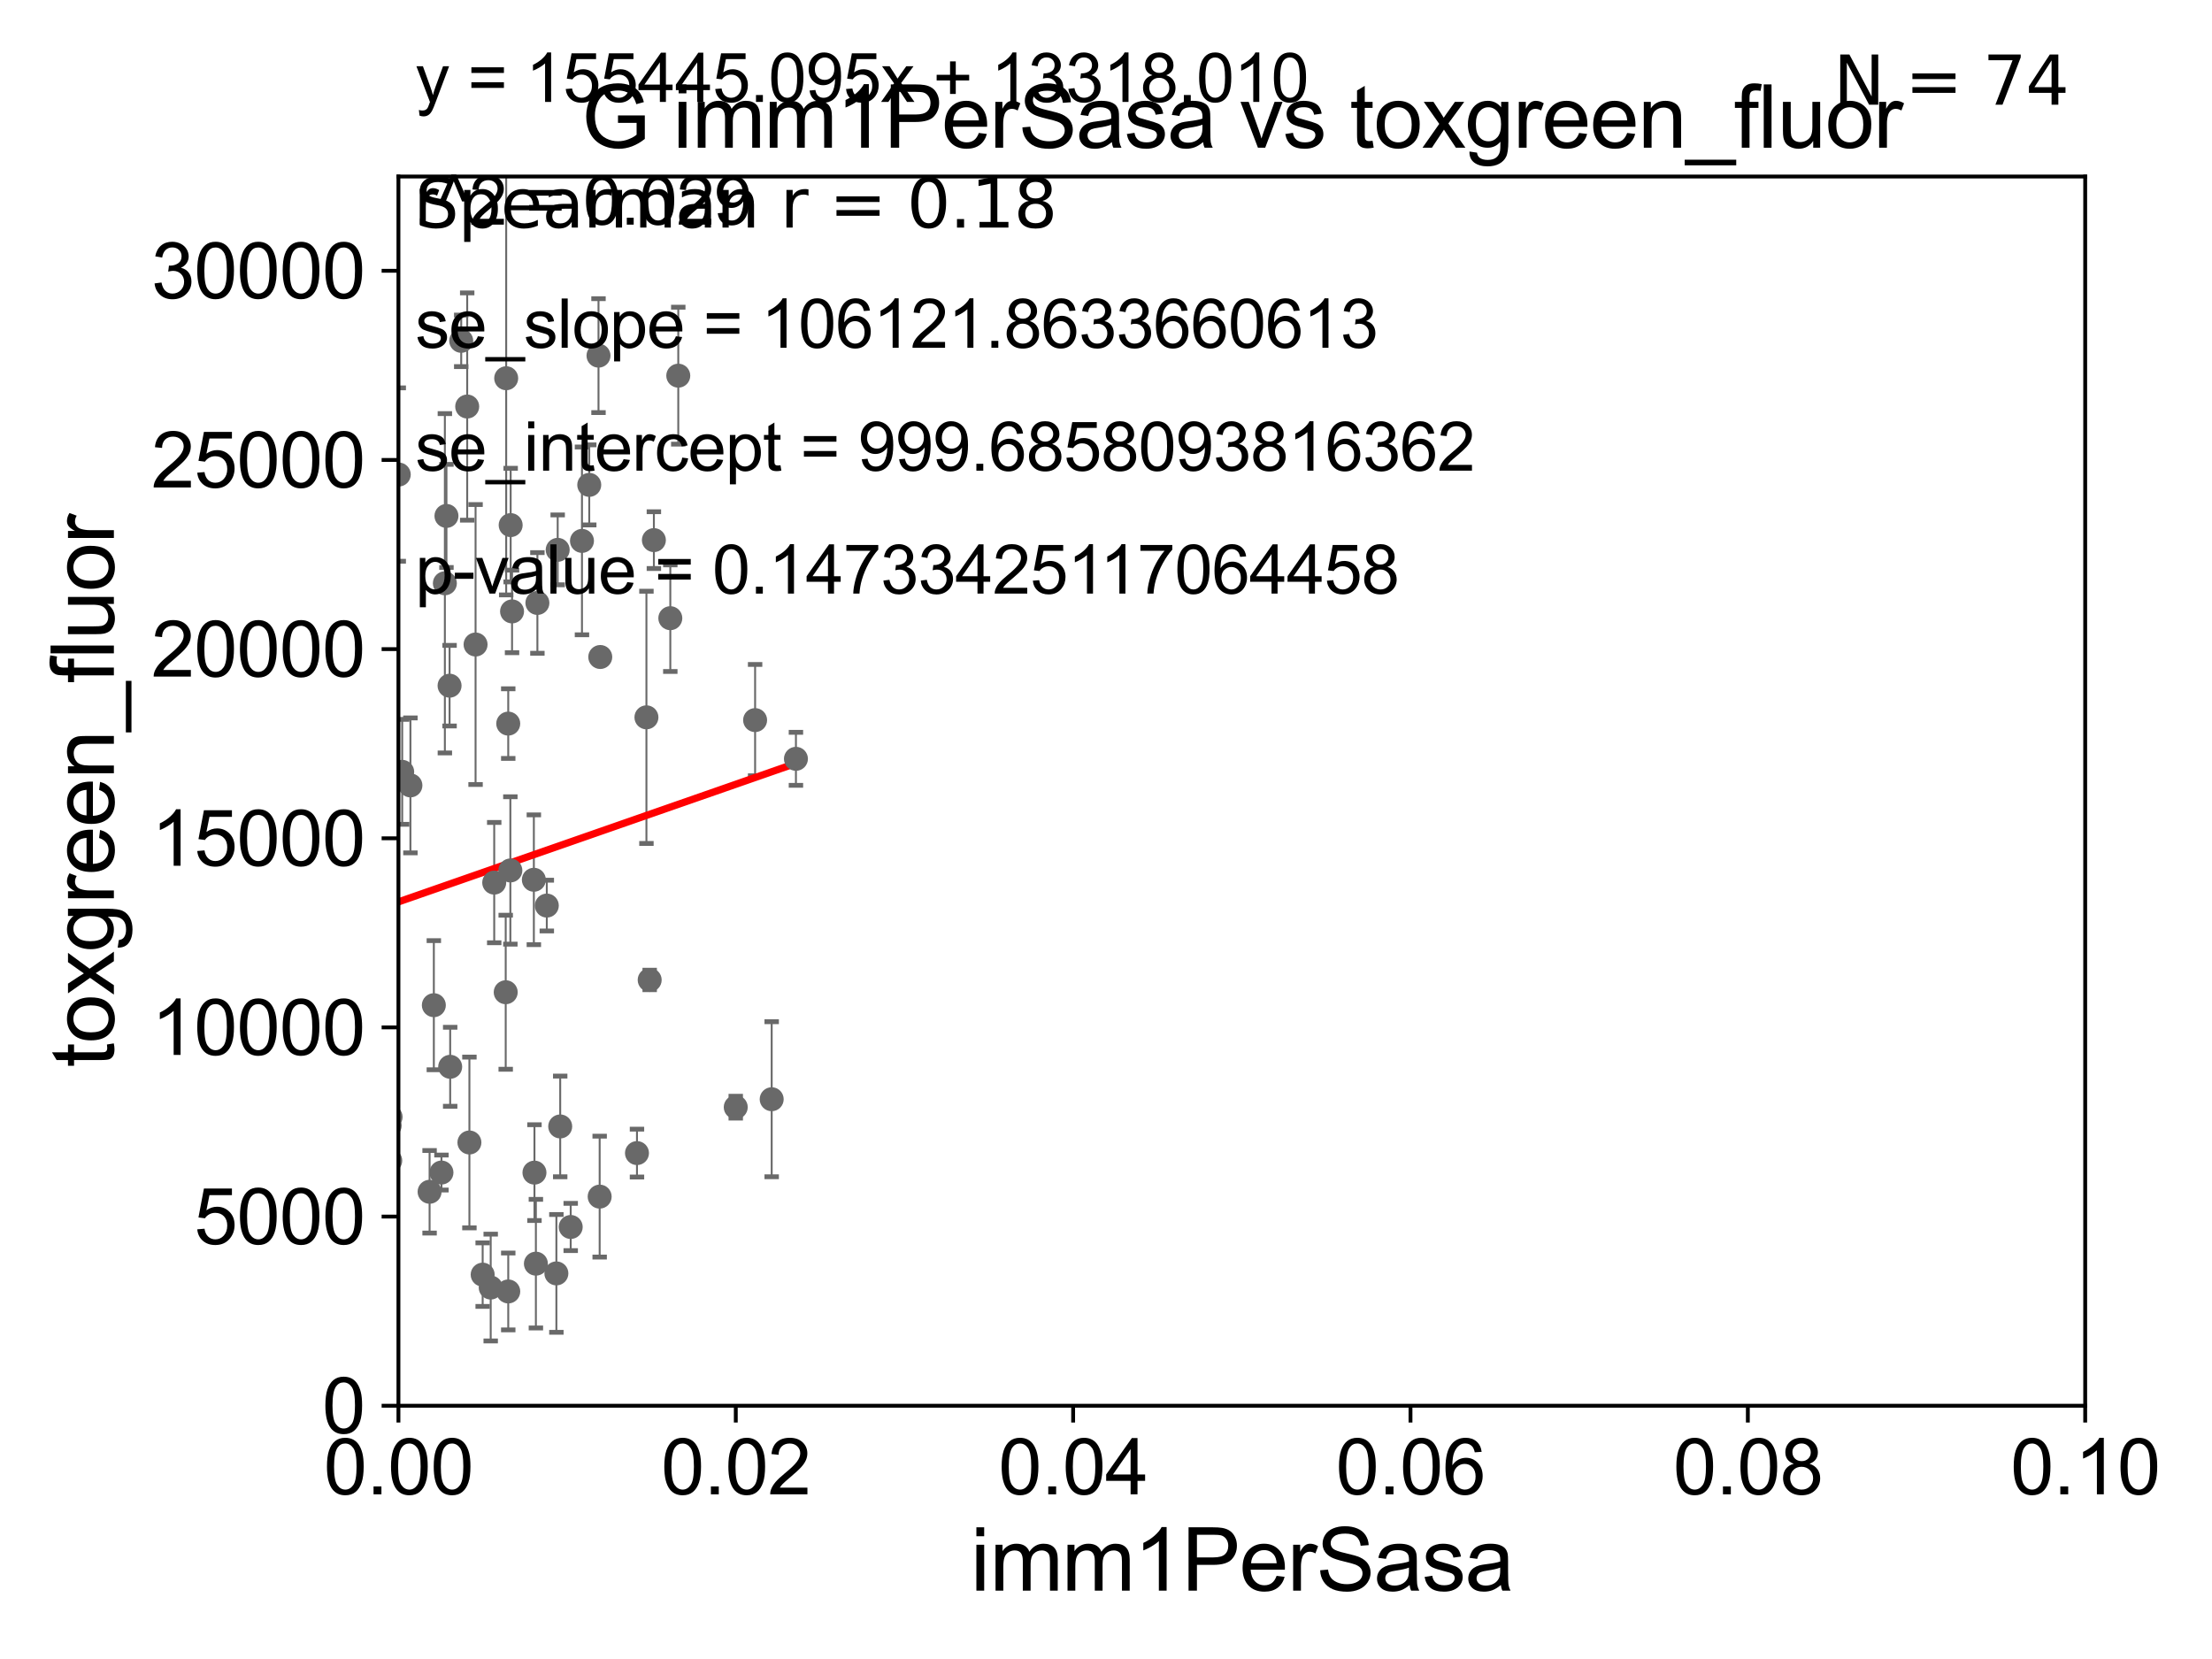 <?xml version="1.0" encoding="utf-8" standalone="no"?>
<!DOCTYPE svg PUBLIC "-//W3C//DTD SVG 1.1//EN"
  "http://www.w3.org/Graphics/SVG/1.1/DTD/svg11.dtd">
<svg xmlns:xlink="http://www.w3.org/1999/xlink" width="460.8pt" height="345.6pt" viewBox="0 0 460.8 345.6" xmlns="http://www.w3.org/2000/svg" version="1.1">
 <defs>
  <style type="text/css">*{stroke-linejoin: round; stroke-linecap: butt}</style>
 </defs>
 <g id="figure_1">
  <g id="patch_1">
   <path d="M 0 345.6 
L 460.8 345.6 
L 460.8 0 
L 0 0 
z
" style="fill: #ffffff"/>
  </g>
  <g id="axes_1">
   <g id="patch_2">
    <path d="M 83 292.84 
L 434.385 292.84 
L 434.385 36.775 
L 83 36.775 
z
" style="fill: #ffffff"/>
   </g>
   <g id="PathCollection_1">
    <defs>
     <path id="mc3a6b97634" d="M 0 1.118 
C 0.297 1.118 0.581 1 0.791 0.791 
C 1 0.581 1.118 0.297 1.118 0 
C 1.118 -0.297 1 -0.581 0.791 -0.791 
C 0.581 -1 0.297 -1.118 0 -1.118 
C -0.297 -1.118 -0.581 -1 -0.791 -0.791 
C -1 -0.581 -1.118 -0.297 -1.118 0 
C -1.118 0.297 -1 0.581 -0.791 0.791 
C -0.581 1 -0.297 1.118 0 1.118 
z
" style="stroke: #696969"/>
    </defs>
    <g clip-path="url(#p27746e057e)">
     <use xlink:href="#mc3a6b97634" x="92.675" y="121.509" style="fill: #696969; stroke: #696969"/>
     <use xlink:href="#mc3a6b97634" x="75.382" y="248.062" style="fill: #696969; stroke: #696969"/>
     <use xlink:href="#mc3a6b97634" x="71.653" y="259.913" style="fill: #696969; stroke: #696969"/>
     <use xlink:href="#mc3a6b97634" x="77.387" y="183.96" style="fill: #696969; stroke: #696969"/>
     <use xlink:href="#mc3a6b97634" x="111.338" y="244.277" style="fill: #696969; stroke: #696969"/>
     <use xlink:href="#mc3a6b97634" x="105.349" y="206.701" style="fill: #696969; stroke: #696969"/>
     <use xlink:href="#mc3a6b97634" x="105.878" y="269.033" style="fill: #696969; stroke: #696969"/>
     <use xlink:href="#mc3a6b97634" x="49.476" y="255.698" style="fill: #696969; stroke: #696969"/>
     <use xlink:href="#mc3a6b97634" x="91.963" y="244.261" style="fill: #696969; stroke: #696969"/>
     <use xlink:href="#mc3a6b97634" x="81.366" y="232.681" style="fill: #696969; stroke: #696969"/>
     <use xlink:href="#mc3a6b97634" x="89.492" y="248.27" style="fill: #696969; stroke: #696969"/>
     <use xlink:href="#mc3a6b97634" x="93.781" y="222.232" style="fill: #696969; stroke: #696969"/>
     <use xlink:href="#mc3a6b97634" x="83.784" y="160.788" style="fill: #696969; stroke: #696969"/>
     <use xlink:href="#mc3a6b97634" x="81.294" y="241.779" style="fill: #696969; stroke: #696969"/>
     <use xlink:href="#mc3a6b97634" x="90.377" y="209.4" style="fill: #696969; stroke: #696969"/>
     <use xlink:href="#mc3a6b97634" x="102.954" y="183.863" style="fill: #696969; stroke: #696969"/>
     <use xlink:href="#mc3a6b97634" x="29.633" y="79.913" style="fill: #696969; stroke: #696969"/>
     <use xlink:href="#mc3a6b97634" x="74.272" y="203.052" style="fill: #696969; stroke: #696969"/>
     <use xlink:href="#mc3a6b97634" x="85.497" y="163.613" style="fill: #696969; stroke: #696969"/>
     <use xlink:href="#mc3a6b97634" x="116.177" y="114.543" style="fill: #696969; stroke: #696969"/>
     <use xlink:href="#mc3a6b97634" x="118.888" y="255.603" style="fill: #696969; stroke: #696969"/>
     <use xlink:href="#mc3a6b97634" x="37.035" y="261.975" style="fill: #696969; stroke: #696969"/>
     <use xlink:href="#mc3a6b97634" x="74.985" y="250.824" style="fill: #696969; stroke: #696969"/>
     <use xlink:href="#mc3a6b97634" x="124.921" y="249.277" style="fill: #696969; stroke: #696969"/>
     <use xlink:href="#mc3a6b97634" x="132.694" y="240.209" style="fill: #696969; stroke: #696969"/>
     <use xlink:href="#mc3a6b97634" x="49.914" y="254.037" style="fill: #696969; stroke: #696969"/>
     <use xlink:href="#mc3a6b97634" x="72.032" y="224.022" style="fill: #696969; stroke: #696969"/>
     <use xlink:href="#mc3a6b97634" x="97.787" y="238" style="fill: #696969; stroke: #696969"/>
     <use xlink:href="#mc3a6b97634" x="111.636" y="263.244" style="fill: #696969; stroke: #696969"/>
     <use xlink:href="#mc3a6b97634" x="115.904" y="265.272" style="fill: #696969; stroke: #696969"/>
     <use xlink:href="#mc3a6b97634" x="76.579" y="244.096" style="fill: #696969; stroke: #696969"/>
     <use xlink:href="#mc3a6b97634" x="100.549" y="265.53" style="fill: #696969; stroke: #696969"/>
     <use xlink:href="#mc3a6b97634" x="18.183" y="242.157" style="fill: #696969; stroke: #696969"/>
     <use xlink:href="#mc3a6b97634" x="56.919" y="236.609" style="fill: #696969; stroke: #696969"/>
     <use xlink:href="#mc3a6b97634" x="111.95" y="125.604" style="fill: #696969; stroke: #696969"/>
     <use xlink:href="#mc3a6b97634" x="57.367" y="255.473" style="fill: #696969; stroke: #696969"/>
     <use xlink:href="#mc3a6b97634" x="53.758" y="180.204" style="fill: #696969; stroke: #696969"/>
     <use xlink:href="#mc3a6b97634" x="135.341" y="204.143" style="fill: #696969; stroke: #696969"/>
     <use xlink:href="#mc3a6b97634" x="153.269" y="230.647" style="fill: #696969; stroke: #696969"/>
     <use xlink:href="#mc3a6b97634" x="67.824" y="147.554" style="fill: #696969; stroke: #696969"/>
     <use xlink:href="#mc3a6b97634" x="121.236" y="112.679" style="fill: #696969; stroke: #696969"/>
     <use xlink:href="#mc3a6b97634" x="93.654" y="142.84" style="fill: #696969; stroke: #696969"/>
     <use xlink:href="#mc3a6b97634" x="97.326" y="84.686" style="fill: #696969; stroke: #696969"/>
     <use xlink:href="#mc3a6b97634" x="157.303" y="150.011" style="fill: #696969; stroke: #696969"/>
     <use xlink:href="#mc3a6b97634" x="113.91" y="188.648" style="fill: #696969; stroke: #696969"/>
     <use xlink:href="#mc3a6b97634" x="99.07" y="134.265" style="fill: #696969; stroke: #696969"/>
     <use xlink:href="#mc3a6b97634" x="122.751" y="101.009" style="fill: #696969; stroke: #696969"/>
     <use xlink:href="#mc3a6b97634" x="141.297" y="78.259" style="fill: #696969; stroke: #696969"/>
     <use xlink:href="#mc3a6b97634" x="134.664" y="149.433" style="fill: #696969; stroke: #696969"/>
     <use xlink:href="#mc3a6b97634" x="71.667" y="134.669" style="fill: #696969; stroke: #696969"/>
     <use xlink:href="#mc3a6b97634" x="71.157" y="155.039" style="fill: #696969; stroke: #696969"/>
     <use xlink:href="#mc3a6b97634" x="93.006" y="107.477" style="fill: #696969; stroke: #696969"/>
     <use xlink:href="#mc3a6b97634" x="105.875" y="150.741" style="fill: #696969; stroke: #696969"/>
     <use xlink:href="#mc3a6b97634" x="63.743" y="60.054" style="fill: #696969; stroke: #696969"/>
     <use xlink:href="#mc3a6b97634" x="83.068" y="98.854" style="fill: #696969; stroke: #696969"/>
     <use xlink:href="#mc3a6b97634" x="111.211" y="183.272" style="fill: #696969; stroke: #696969"/>
     <use xlink:href="#mc3a6b97634" x="125.045" y="136.865" style="fill: #696969; stroke: #696969"/>
     <use xlink:href="#mc3a6b97634" x="106.38" y="109.389" style="fill: #696969; stroke: #696969"/>
     <use xlink:href="#mc3a6b97634" x="96.079" y="71.003" style="fill: #696969; stroke: #696969"/>
     <use xlink:href="#mc3a6b97634" x="106.317" y="181.333" style="fill: #696969; stroke: #696969"/>
     <use xlink:href="#mc3a6b97634" x="160.756" y="228.989" style="fill: #696969; stroke: #696969"/>
     <use xlink:href="#mc3a6b97634" x="165.807" y="158.076" style="fill: #696969; stroke: #696969"/>
     <use xlink:href="#mc3a6b97634" x="54.917" y="219.168" style="fill: #696969; stroke: #696969"/>
     <use xlink:href="#mc3a6b97634" x="62.627" y="201.071" style="fill: #696969; stroke: #696969"/>
     <use xlink:href="#mc3a6b97634" x="102.223" y="268.22" style="fill: #696969; stroke: #696969"/>
     <use xlink:href="#mc3a6b97634" x="54.809" y="165.387" style="fill: #696969; stroke: #696969"/>
     <use xlink:href="#mc3a6b97634" x="81.173" y="234.475" style="fill: #696969; stroke: #696969"/>
     <use xlink:href="#mc3a6b97634" x="105.449" y="78.794" style="fill: #696969; stroke: #696969"/>
     <use xlink:href="#mc3a6b97634" x="74.58" y="86.698" style="fill: #696969; stroke: #696969"/>
     <use xlink:href="#mc3a6b97634" x="136.216" y="112.516" style="fill: #696969; stroke: #696969"/>
     <use xlink:href="#mc3a6b97634" x="139.638" y="128.779" style="fill: #696969; stroke: #696969"/>
     <use xlink:href="#mc3a6b97634" x="106.67" y="127.368" style="fill: #696969; stroke: #696969"/>
     <use xlink:href="#mc3a6b97634" x="124.68" y="74.086" style="fill: #696969; stroke: #696969"/>
     <use xlink:href="#mc3a6b97634" x="116.701" y="234.659" style="fill: #696969; stroke: #696969"/>
    </g>
   </g>
   <g id="matplotlib.axis_1">
    <g id="xtick_1">
     <g id="line2d_1">
      <defs>
       <path id="m66a83d31d0" d="M 0 0 
L 0 3.5 
" style="stroke: #000000; stroke-width: 0.8"/>
      </defs>
      <g>
       <use xlink:href="#m66a83d31d0" x="83" y="292.84" style="stroke: #000000; stroke-width: 0.8"/>
      </g>
     </g>
     <g id="text_1">
      <!-- 0.00 -->
      <g transform="translate(67.431 311.293)scale(0.16 -0.16)">
       <defs>
        <path id="ArialMT-30" d="M 266 2259 
Q 266 3072 433 3567 
Q 600 4063 929 4331 
Q 1259 4600 1759 4600 
Q 2128 4600 2406 4451 
Q 2684 4303 2865 4023 
Q 3047 3744 3150 3342 
Q 3253 2941 3253 2259 
Q 3253 1453 3087 958 
Q 2922 463 2592 192 
Q 2263 -78 1759 -78 
Q 1097 -78 719 397 
Q 266 969 266 2259 
z
M 844 2259 
Q 844 1131 1108 757 
Q 1372 384 1759 384 
Q 2147 384 2411 759 
Q 2675 1134 2675 2259 
Q 2675 3391 2411 3762 
Q 2147 4134 1753 4134 
Q 1366 4134 1134 3806 
Q 844 3388 844 2259 
z
" transform="scale(0.016)"/>
        <path id="ArialMT-2e" d="M 581 0 
L 581 641 
L 1222 641 
L 1222 0 
L 581 0 
z
" transform="scale(0.016)"/>
       </defs>
       <use xlink:href="#ArialMT-30"/>
       <use xlink:href="#ArialMT-2e" x="55.615"/>
       <use xlink:href="#ArialMT-30" x="83.398"/>
       <use xlink:href="#ArialMT-30" x="139.014"/>
      </g>
     </g>
    </g>
    <g id="xtick_2">
     <g id="line2d_2">
      <g>
       <use xlink:href="#m66a83d31d0" x="153.277" y="292.84" style="stroke: #000000; stroke-width: 0.8"/>
      </g>
     </g>
     <g id="text_2">
      <!-- 0.02 -->
      <g transform="translate(137.708 311.293)scale(0.16 -0.16)">
       <defs>
        <path id="ArialMT-32" d="M 3222 541 
L 3222 0 
L 194 0 
Q 188 203 259 391 
Q 375 700 629 1000 
Q 884 1300 1366 1694 
Q 2113 2306 2375 2664 
Q 2638 3022 2638 3341 
Q 2638 3675 2398 3904 
Q 2159 4134 1775 4134 
Q 1369 4134 1125 3890 
Q 881 3647 878 3216 
L 300 3275 
Q 359 3922 746 4261 
Q 1134 4600 1788 4600 
Q 2447 4600 2831 4234 
Q 3216 3869 3216 3328 
Q 3216 3053 3103 2787 
Q 2991 2522 2730 2228 
Q 2469 1934 1863 1422 
Q 1356 997 1212 845 
Q 1069 694 975 541 
L 3222 541 
z
" transform="scale(0.016)"/>
       </defs>
       <use xlink:href="#ArialMT-30"/>
       <use xlink:href="#ArialMT-2e" x="55.615"/>
       <use xlink:href="#ArialMT-30" x="83.398"/>
       <use xlink:href="#ArialMT-32" x="139.014"/>
      </g>
     </g>
    </g>
    <g id="xtick_3">
     <g id="line2d_3">
      <g>
       <use xlink:href="#m66a83d31d0" x="223.554" y="292.84" style="stroke: #000000; stroke-width: 0.8"/>
      </g>
     </g>
     <g id="text_3">
      <!-- 0.04 -->
      <g transform="translate(207.985 311.293)scale(0.16 -0.16)">
       <defs>
        <path id="ArialMT-34" d="M 2069 0 
L 2069 1097 
L 81 1097 
L 81 1613 
L 2172 4581 
L 2631 4581 
L 2631 1613 
L 3250 1613 
L 3250 1097 
L 2631 1097 
L 2631 0 
L 2069 0 
z
M 2069 1613 
L 2069 3678 
L 634 1613 
L 2069 1613 
z
" transform="scale(0.016)"/>
       </defs>
       <use xlink:href="#ArialMT-30"/>
       <use xlink:href="#ArialMT-2e" x="55.615"/>
       <use xlink:href="#ArialMT-30" x="83.398"/>
       <use xlink:href="#ArialMT-34" x="139.014"/>
      </g>
     </g>
    </g>
    <g id="xtick_4">
     <g id="line2d_4">
      <g>
       <use xlink:href="#m66a83d31d0" x="293.831" y="292.84" style="stroke: #000000; stroke-width: 0.8"/>
      </g>
     </g>
     <g id="text_4">
      <!-- 0.06 -->
      <g transform="translate(278.262 311.293)scale(0.16 -0.16)">
       <defs>
        <path id="ArialMT-36" d="M 3184 3459 
L 2625 3416 
Q 2550 3747 2413 3897 
Q 2184 4138 1850 4138 
Q 1581 4138 1378 3988 
Q 1113 3794 959 3422 
Q 806 3050 800 2363 
Q 1003 2672 1297 2822 
Q 1591 2972 1913 2972 
Q 2475 2972 2870 2558 
Q 3266 2144 3266 1488 
Q 3266 1056 3080 686 
Q 2894 316 2569 119 
Q 2244 -78 1831 -78 
Q 1128 -78 684 439 
Q 241 956 241 2144 
Q 241 3472 731 4075 
Q 1159 4600 1884 4600 
Q 2425 4600 2770 4297 
Q 3116 3994 3184 3459 
z
M 888 1484 
Q 888 1194 1011 928 
Q 1134 663 1356 523 
Q 1578 384 1822 384 
Q 2178 384 2434 671 
Q 2691 959 2691 1453 
Q 2691 1928 2437 2201 
Q 2184 2475 1800 2475 
Q 1419 2475 1153 2201 
Q 888 1928 888 1484 
z
" transform="scale(0.016)"/>
       </defs>
       <use xlink:href="#ArialMT-30"/>
       <use xlink:href="#ArialMT-2e" x="55.615"/>
       <use xlink:href="#ArialMT-30" x="83.398"/>
       <use xlink:href="#ArialMT-36" x="139.014"/>
      </g>
     </g>
    </g>
    <g id="xtick_5">
     <g id="line2d_5">
      <g>
       <use xlink:href="#m66a83d31d0" x="364.108" y="292.84" style="stroke: #000000; stroke-width: 0.8"/>
      </g>
     </g>
     <g id="text_5">
      <!-- 0.08 -->
      <g transform="translate(348.539 311.293)scale(0.16 -0.16)">
       <defs>
        <path id="ArialMT-38" d="M 1131 2484 
Q 781 2613 612 2850 
Q 444 3088 444 3419 
Q 444 3919 803 4259 
Q 1163 4600 1759 4600 
Q 2359 4600 2725 4251 
Q 3091 3903 3091 3403 
Q 3091 3084 2923 2848 
Q 2756 2613 2416 2484 
Q 2838 2347 3058 2040 
Q 3278 1734 3278 1309 
Q 3278 722 2862 322 
Q 2447 -78 1769 -78 
Q 1091 -78 675 323 
Q 259 725 259 1325 
Q 259 1772 486 2073 
Q 713 2375 1131 2484 
z
M 1019 3438 
Q 1019 3113 1228 2906 
Q 1438 2700 1772 2700 
Q 2097 2700 2305 2904 
Q 2513 3109 2513 3406 
Q 2513 3716 2298 3927 
Q 2084 4138 1766 4138 
Q 1444 4138 1231 3931 
Q 1019 3725 1019 3438 
z
M 838 1322 
Q 838 1081 952 856 
Q 1066 631 1291 507 
Q 1516 384 1775 384 
Q 2178 384 2440 643 
Q 2703 903 2703 1303 
Q 2703 1709 2433 1975 
Q 2163 2241 1756 2241 
Q 1359 2241 1098 1978 
Q 838 1716 838 1322 
z
" transform="scale(0.016)"/>
       </defs>
       <use xlink:href="#ArialMT-30"/>
       <use xlink:href="#ArialMT-2e" x="55.615"/>
       <use xlink:href="#ArialMT-30" x="83.398"/>
       <use xlink:href="#ArialMT-38" x="139.014"/>
      </g>
     </g>
    </g>
    <g id="xtick_6">
     <g id="line2d_6">
      <g>
       <use xlink:href="#m66a83d31d0" x="434.385" y="292.84" style="stroke: #000000; stroke-width: 0.8"/>
      </g>
     </g>
     <g id="text_6">
      <!-- 0.10 -->
      <g transform="translate(418.816 311.293)scale(0.16 -0.16)">
       <defs>
        <path id="ArialMT-31" d="M 2384 0 
L 1822 0 
L 1822 3584 
Q 1619 3391 1289 3197 
Q 959 3003 697 2906 
L 697 3450 
Q 1169 3672 1522 3987 
Q 1875 4303 2022 4600 
L 2384 4600 
L 2384 0 
z
" transform="scale(0.016)"/>
       </defs>
       <use xlink:href="#ArialMT-30"/>
       <use xlink:href="#ArialMT-2e" x="55.615"/>
       <use xlink:href="#ArialMT-31" x="83.398"/>
       <use xlink:href="#ArialMT-30" x="139.014"/>
      </g>
     </g>
    </g>
    <g id="text_7">
     <!-- imm1PerSasa -->
     <g transform="translate(202.177 331.357)scale(0.18 -0.18)">
      <defs>
       <path id="ArialMT-69" d="M 425 3934 
L 425 4581 
L 988 4581 
L 988 3934 
L 425 3934 
z
M 425 0 
L 425 3319 
L 988 3319 
L 988 0 
L 425 0 
z
" transform="scale(0.016)"/>
       <path id="ArialMT-6d" d="M 422 0 
L 422 3319 
L 925 3319 
L 925 2853 
Q 1081 3097 1340 3245 
Q 1600 3394 1931 3394 
Q 2300 3394 2536 3241 
Q 2772 3088 2869 2813 
Q 3263 3394 3894 3394 
Q 4388 3394 4653 3120 
Q 4919 2847 4919 2278 
L 4919 0 
L 4359 0 
L 4359 2091 
Q 4359 2428 4304 2576 
Q 4250 2725 4106 2815 
Q 3963 2906 3769 2906 
Q 3419 2906 3187 2673 
Q 2956 2441 2956 1928 
L 2956 0 
L 2394 0 
L 2394 2156 
Q 2394 2531 2256 2718 
Q 2119 2906 1806 2906 
Q 1569 2906 1367 2781 
Q 1166 2656 1075 2415 
Q 984 2175 984 1722 
L 984 0 
L 422 0 
z
" transform="scale(0.016)"/>
       <path id="ArialMT-50" d="M 494 0 
L 494 4581 
L 2222 4581 
Q 2678 4581 2919 4538 
Q 3256 4481 3484 4323 
Q 3713 4166 3852 3881 
Q 3991 3597 3991 3256 
Q 3991 2672 3619 2267 
Q 3247 1863 2275 1863 
L 1100 1863 
L 1100 0 
L 494 0 
z
M 1100 2403 
L 2284 2403 
Q 2872 2403 3119 2622 
Q 3366 2841 3366 3238 
Q 3366 3525 3220 3729 
Q 3075 3934 2838 4000 
Q 2684 4041 2272 4041 
L 1100 4041 
L 1100 2403 
z
" transform="scale(0.016)"/>
       <path id="ArialMT-65" d="M 2694 1069 
L 3275 997 
Q 3138 488 2766 206 
Q 2394 -75 1816 -75 
Q 1088 -75 661 373 
Q 234 822 234 1631 
Q 234 2469 665 2931 
Q 1097 3394 1784 3394 
Q 2450 3394 2872 2941 
Q 3294 2488 3294 1666 
Q 3294 1616 3291 1516 
L 816 1516 
Q 847 969 1125 678 
Q 1403 388 1819 388 
Q 2128 388 2347 550 
Q 2566 713 2694 1069 
z
M 847 1978 
L 2700 1978 
Q 2663 2397 2488 2606 
Q 2219 2931 1791 2931 
Q 1403 2931 1139 2672 
Q 875 2413 847 1978 
z
" transform="scale(0.016)"/>
       <path id="ArialMT-72" d="M 416 0 
L 416 3319 
L 922 3319 
L 922 2816 
Q 1116 3169 1280 3281 
Q 1444 3394 1641 3394 
Q 1925 3394 2219 3213 
L 2025 2691 
Q 1819 2813 1613 2813 
Q 1428 2813 1281 2702 
Q 1134 2591 1072 2394 
Q 978 2094 978 1738 
L 978 0 
L 416 0 
z
" transform="scale(0.016)"/>
       <path id="ArialMT-53" d="M 288 1472 
L 859 1522 
Q 900 1178 1048 958 
Q 1197 738 1509 602 
Q 1822 466 2213 466 
Q 2559 466 2825 569 
Q 3091 672 3220 851 
Q 3350 1031 3350 1244 
Q 3350 1459 3225 1620 
Q 3100 1781 2813 1891 
Q 2628 1963 1997 2114 
Q 1366 2266 1113 2400 
Q 784 2572 623 2826 
Q 463 3081 463 3397 
Q 463 3744 659 4045 
Q 856 4347 1234 4503 
Q 1613 4659 2075 4659 
Q 2584 4659 2973 4495 
Q 3363 4331 3572 4012 
Q 3781 3694 3797 3291 
L 3216 3247 
Q 3169 3681 2898 3903 
Q 2628 4125 2100 4125 
Q 1550 4125 1298 3923 
Q 1047 3722 1047 3438 
Q 1047 3191 1225 3031 
Q 1400 2872 2139 2705 
Q 2878 2538 3153 2413 
Q 3553 2228 3743 1945 
Q 3934 1663 3934 1294 
Q 3934 928 3725 604 
Q 3516 281 3123 101 
Q 2731 -78 2241 -78 
Q 1619 -78 1198 103 
Q 778 284 539 648 
Q 300 1013 288 1472 
z
" transform="scale(0.016)"/>
       <path id="ArialMT-61" d="M 2588 409 
Q 2275 144 1986 34 
Q 1697 -75 1366 -75 
Q 819 -75 525 192 
Q 231 459 231 875 
Q 231 1119 342 1320 
Q 453 1522 633 1644 
Q 813 1766 1038 1828 
Q 1203 1872 1538 1913 
Q 2219 1994 2541 2106 
Q 2544 2222 2544 2253 
Q 2544 2597 2384 2738 
Q 2169 2928 1744 2928 
Q 1347 2928 1158 2789 
Q 969 2650 878 2297 
L 328 2372 
Q 403 2725 575 2942 
Q 747 3159 1072 3276 
Q 1397 3394 1825 3394 
Q 2250 3394 2515 3294 
Q 2781 3194 2906 3042 
Q 3031 2891 3081 2659 
Q 3109 2516 3109 2141 
L 3109 1391 
Q 3109 606 3145 398 
Q 3181 191 3288 0 
L 2700 0 
Q 2613 175 2588 409 
z
M 2541 1666 
Q 2234 1541 1622 1453 
Q 1275 1403 1131 1340 
Q 988 1278 909 1158 
Q 831 1038 831 891 
Q 831 666 1001 516 
Q 1172 366 1500 366 
Q 1825 366 2078 508 
Q 2331 650 2450 897 
Q 2541 1088 2541 1459 
L 2541 1666 
z
" transform="scale(0.016)"/>
       <path id="ArialMT-73" d="M 197 991 
L 753 1078 
Q 800 744 1014 566 
Q 1228 388 1613 388 
Q 2000 388 2187 545 
Q 2375 703 2375 916 
Q 2375 1106 2209 1216 
Q 2094 1291 1634 1406 
Q 1016 1563 777 1677 
Q 538 1791 414 1992 
Q 291 2194 291 2438 
Q 291 2659 392 2848 
Q 494 3038 669 3163 
Q 800 3259 1026 3326 
Q 1253 3394 1513 3394 
Q 1903 3394 2198 3281 
Q 2494 3169 2634 2976 
Q 2775 2784 2828 2463 
L 2278 2388 
Q 2241 2644 2061 2787 
Q 1881 2931 1553 2931 
Q 1166 2931 1000 2803 
Q 834 2675 834 2503 
Q 834 2394 903 2306 
Q 972 2216 1119 2156 
Q 1203 2125 1616 2013 
Q 2213 1853 2448 1751 
Q 2684 1650 2818 1456 
Q 2953 1263 2953 975 
Q 2953 694 2789 445 
Q 2625 197 2315 61 
Q 2006 -75 1616 -75 
Q 969 -75 630 194 
Q 291 463 197 991 
z
" transform="scale(0.016)"/>
      </defs>
      <use xlink:href="#ArialMT-69"/>
      <use xlink:href="#ArialMT-6d" x="22.217"/>
      <use xlink:href="#ArialMT-6d" x="105.518"/>
      <use xlink:href="#ArialMT-31" x="188.818"/>
      <use xlink:href="#ArialMT-50" x="244.434"/>
      <use xlink:href="#ArialMT-65" x="311.133"/>
      <use xlink:href="#ArialMT-72" x="366.748"/>
      <use xlink:href="#ArialMT-53" x="400.049"/>
      <use xlink:href="#ArialMT-61" x="466.748"/>
      <use xlink:href="#ArialMT-73" x="522.363"/>
      <use xlink:href="#ArialMT-61" x="572.363"/>
     </g>
    </g>
   </g>
   <g id="matplotlib.axis_2">
    <g id="ytick_1">
     <g id="line2d_7">
      <defs>
       <path id="med6e3fe0ff" d="M 0 0 
L -3.5 0 
" style="stroke: #000000; stroke-width: 0.8"/>
      </defs>
      <g>
       <use xlink:href="#med6e3fe0ff" x="83" y="292.84" style="stroke: #000000; stroke-width: 0.8"/>
      </g>
     </g>
     <g id="text_8">
      <!-- 0 -->
      <g transform="translate(67.103 298.566)scale(0.16 -0.16)">
       <use xlink:href="#ArialMT-30"/>
      </g>
     </g>
    </g>
    <g id="ytick_2">
     <g id="line2d_8">
      <g>
       <use xlink:href="#med6e3fe0ff" x="83" y="253.435" style="stroke: #000000; stroke-width: 0.8"/>
      </g>
     </g>
     <g id="text_9">
      <!-- 5000 -->
      <g transform="translate(40.41 259.162)scale(0.16 -0.16)">
       <defs>
        <path id="ArialMT-35" d="M 266 1200 
L 856 1250 
Q 922 819 1161 601 
Q 1400 384 1738 384 
Q 2144 384 2425 690 
Q 2706 997 2706 1503 
Q 2706 1984 2436 2262 
Q 2166 2541 1728 2541 
Q 1456 2541 1237 2417 
Q 1019 2294 894 2097 
L 366 2166 
L 809 4519 
L 3088 4519 
L 3088 3981 
L 1259 3981 
L 1013 2750 
Q 1425 3038 1878 3038 
Q 2478 3038 2890 2622 
Q 3303 2206 3303 1553 
Q 3303 931 2941 478 
Q 2500 -78 1738 -78 
Q 1113 -78 717 272 
Q 322 622 266 1200 
z
" transform="scale(0.016)"/>
       </defs>
       <use xlink:href="#ArialMT-35"/>
       <use xlink:href="#ArialMT-30" x="55.615"/>
       <use xlink:href="#ArialMT-30" x="111.23"/>
       <use xlink:href="#ArialMT-30" x="166.846"/>
      </g>
     </g>
    </g>
    <g id="ytick_3">
     <g id="line2d_9">
      <g>
       <use xlink:href="#med6e3fe0ff" x="83" y="214.031" style="stroke: #000000; stroke-width: 0.8"/>
      </g>
     </g>
     <g id="text_10">
      <!-- 10000 -->
      <g transform="translate(31.512 219.757)scale(0.16 -0.16)">
       <use xlink:href="#ArialMT-31"/>
       <use xlink:href="#ArialMT-30" x="55.615"/>
       <use xlink:href="#ArialMT-30" x="111.23"/>
       <use xlink:href="#ArialMT-30" x="166.846"/>
       <use xlink:href="#ArialMT-30" x="222.461"/>
      </g>
     </g>
    </g>
    <g id="ytick_4">
     <g id="line2d_10">
      <g>
       <use xlink:href="#med6e3fe0ff" x="83" y="174.626" style="stroke: #000000; stroke-width: 0.8"/>
      </g>
     </g>
     <g id="text_11">
      <!-- 15000 -->
      <g transform="translate(31.512 180.352)scale(0.16 -0.16)">
       <use xlink:href="#ArialMT-31"/>
       <use xlink:href="#ArialMT-35" x="55.615"/>
       <use xlink:href="#ArialMT-30" x="111.23"/>
       <use xlink:href="#ArialMT-30" x="166.846"/>
       <use xlink:href="#ArialMT-30" x="222.461"/>
      </g>
     </g>
    </g>
    <g id="ytick_5">
     <g id="line2d_11">
      <g>
       <use xlink:href="#med6e3fe0ff" x="83" y="135.221" style="stroke: #000000; stroke-width: 0.8"/>
      </g>
     </g>
     <g id="text_12">
      <!-- 20000 -->
      <g transform="translate(31.512 140.948)scale(0.16 -0.16)">
       <use xlink:href="#ArialMT-32"/>
       <use xlink:href="#ArialMT-30" x="55.615"/>
       <use xlink:href="#ArialMT-30" x="111.23"/>
       <use xlink:href="#ArialMT-30" x="166.846"/>
       <use xlink:href="#ArialMT-30" x="222.461"/>
      </g>
     </g>
    </g>
    <g id="ytick_6">
     <g id="line2d_12">
      <g>
       <use xlink:href="#med6e3fe0ff" x="83" y="95.817" style="stroke: #000000; stroke-width: 0.8"/>
      </g>
     </g>
     <g id="text_13">
      <!-- 25000 -->
      <g transform="translate(31.512 101.543)scale(0.16 -0.16)">
       <use xlink:href="#ArialMT-32"/>
       <use xlink:href="#ArialMT-35" x="55.615"/>
       <use xlink:href="#ArialMT-30" x="111.23"/>
       <use xlink:href="#ArialMT-30" x="166.846"/>
       <use xlink:href="#ArialMT-30" x="222.461"/>
      </g>
     </g>
    </g>
    <g id="ytick_7">
     <g id="line2d_13">
      <g>
       <use xlink:href="#med6e3fe0ff" x="83" y="56.412" style="stroke: #000000; stroke-width: 0.8"/>
      </g>
     </g>
     <g id="text_14">
      <!-- 30000 -->
      <g transform="translate(31.512 62.138)scale(0.16 -0.16)">
       <defs>
        <path id="ArialMT-33" d="M 269 1209 
L 831 1284 
Q 928 806 1161 595 
Q 1394 384 1728 384 
Q 2125 384 2398 659 
Q 2672 934 2672 1341 
Q 2672 1728 2419 1979 
Q 2166 2231 1775 2231 
Q 1616 2231 1378 2169 
L 1441 2663 
Q 1497 2656 1531 2656 
Q 1891 2656 2178 2843 
Q 2466 3031 2466 3422 
Q 2466 3731 2256 3934 
Q 2047 4138 1716 4138 
Q 1388 4138 1169 3931 
Q 950 3725 888 3313 
L 325 3413 
Q 428 3978 793 4289 
Q 1159 4600 1703 4600 
Q 2078 4600 2393 4439 
Q 2709 4278 2876 4000 
Q 3044 3722 3044 3409 
Q 3044 3113 2884 2869 
Q 2725 2625 2413 2481 
Q 2819 2388 3044 2092 
Q 3269 1797 3269 1353 
Q 3269 753 2831 336 
Q 2394 -81 1725 -81 
Q 1122 -81 723 278 
Q 325 638 269 1209 
z
" transform="scale(0.016)"/>
       </defs>
       <use xlink:href="#ArialMT-33"/>
       <use xlink:href="#ArialMT-30" x="55.615"/>
       <use xlink:href="#ArialMT-30" x="111.23"/>
       <use xlink:href="#ArialMT-30" x="166.846"/>
       <use xlink:href="#ArialMT-30" x="222.461"/>
      </g>
     </g>
    </g>
    <g id="text_15">
     <!-- toxgreen_fluor -->
     <g transform="translate(23.724 222.34)rotate(-90)scale(0.18 -0.18)">
      <defs>
       <path id="ArialMT-74" d="M 1650 503 
L 1731 6 
Q 1494 -44 1306 -44 
Q 1000 -44 831 53 
Q 663 150 594 308 
Q 525 466 525 972 
L 525 2881 
L 113 2881 
L 113 3319 
L 525 3319 
L 525 4141 
L 1084 4478 
L 1084 3319 
L 1650 3319 
L 1650 2881 
L 1084 2881 
L 1084 941 
Q 1084 700 1114 631 
Q 1144 563 1211 522 
Q 1278 481 1403 481 
Q 1497 481 1650 503 
z
" transform="scale(0.016)"/>
       <path id="ArialMT-6f" d="M 213 1659 
Q 213 2581 725 3025 
Q 1153 3394 1769 3394 
Q 2453 3394 2887 2945 
Q 3322 2497 3322 1706 
Q 3322 1066 3130 698 
Q 2938 331 2570 128 
Q 2203 -75 1769 -75 
Q 1072 -75 642 372 
Q 213 819 213 1659 
z
M 791 1659 
Q 791 1022 1069 705 
Q 1347 388 1769 388 
Q 2188 388 2466 706 
Q 2744 1025 2744 1678 
Q 2744 2294 2464 2611 
Q 2184 2928 1769 2928 
Q 1347 2928 1069 2612 
Q 791 2297 791 1659 
z
" transform="scale(0.016)"/>
       <path id="ArialMT-78" d="M 47 0 
L 1259 1725 
L 138 3319 
L 841 3319 
L 1350 2541 
Q 1494 2319 1581 2169 
Q 1719 2375 1834 2534 
L 2394 3319 
L 3066 3319 
L 1919 1756 
L 3153 0 
L 2463 0 
L 1781 1031 
L 1600 1309 
L 728 0 
L 47 0 
z
" transform="scale(0.016)"/>
       <path id="ArialMT-67" d="M 319 -275 
L 866 -356 
Q 900 -609 1056 -725 
Q 1266 -881 1628 -881 
Q 2019 -881 2231 -725 
Q 2444 -569 2519 -288 
Q 2563 -116 2559 434 
Q 2191 0 1641 0 
Q 956 0 581 494 
Q 206 988 206 1678 
Q 206 2153 378 2554 
Q 550 2956 876 3175 
Q 1203 3394 1644 3394 
Q 2231 3394 2613 2919 
L 2613 3319 
L 3131 3319 
L 3131 450 
Q 3131 -325 2973 -648 
Q 2816 -972 2473 -1159 
Q 2131 -1347 1631 -1347 
Q 1038 -1347 672 -1080 
Q 306 -813 319 -275 
z
M 784 1719 
Q 784 1066 1043 766 
Q 1303 466 1694 466 
Q 2081 466 2343 764 
Q 2606 1063 2606 1700 
Q 2606 2309 2336 2618 
Q 2066 2928 1684 2928 
Q 1309 2928 1046 2623 
Q 784 2319 784 1719 
z
" transform="scale(0.016)"/>
       <path id="ArialMT-6e" d="M 422 0 
L 422 3319 
L 928 3319 
L 928 2847 
Q 1294 3394 1984 3394 
Q 2284 3394 2536 3286 
Q 2788 3178 2913 3003 
Q 3038 2828 3088 2588 
Q 3119 2431 3119 2041 
L 3119 0 
L 2556 0 
L 2556 2019 
Q 2556 2363 2490 2533 
Q 2425 2703 2258 2804 
Q 2091 2906 1866 2906 
Q 1506 2906 1245 2678 
Q 984 2450 984 1813 
L 984 0 
L 422 0 
z
" transform="scale(0.016)"/>
       <path id="ArialMT-5f" d="M -97 -1272 
L -97 -866 
L 3631 -866 
L 3631 -1272 
L -97 -1272 
z
" transform="scale(0.016)"/>
       <path id="ArialMT-66" d="M 556 0 
L 556 2881 
L 59 2881 
L 59 3319 
L 556 3319 
L 556 3672 
Q 556 4006 616 4169 
Q 697 4388 901 4523 
Q 1106 4659 1475 4659 
Q 1713 4659 2000 4603 
L 1916 4113 
Q 1741 4144 1584 4144 
Q 1328 4144 1222 4034 
Q 1116 3925 1116 3625 
L 1116 3319 
L 1763 3319 
L 1763 2881 
L 1116 2881 
L 1116 0 
L 556 0 
z
" transform="scale(0.016)"/>
       <path id="ArialMT-6c" d="M 409 0 
L 409 4581 
L 972 4581 
L 972 0 
L 409 0 
z
" transform="scale(0.016)"/>
       <path id="ArialMT-75" d="M 2597 0 
L 2597 488 
Q 2209 -75 1544 -75 
Q 1250 -75 995 37 
Q 741 150 617 320 
Q 494 491 444 738 
Q 409 903 409 1263 
L 409 3319 
L 972 3319 
L 972 1478 
Q 972 1038 1006 884 
Q 1059 663 1231 536 
Q 1403 409 1656 409 
Q 1909 409 2131 539 
Q 2353 669 2445 892 
Q 2538 1116 2538 1541 
L 2538 3319 
L 3100 3319 
L 3100 0 
L 2597 0 
z
" transform="scale(0.016)"/>
      </defs>
      <use xlink:href="#ArialMT-74"/>
      <use xlink:href="#ArialMT-6f" x="27.783"/>
      <use xlink:href="#ArialMT-78" x="83.398"/>
      <use xlink:href="#ArialMT-67" x="133.398"/>
      <use xlink:href="#ArialMT-72" x="189.014"/>
      <use xlink:href="#ArialMT-65" x="222.314"/>
      <use xlink:href="#ArialMT-65" x="277.93"/>
      <use xlink:href="#ArialMT-6e" x="333.545"/>
      <use xlink:href="#ArialMT-5f" x="389.16"/>
      <use xlink:href="#ArialMT-66" x="444.775"/>
      <use xlink:href="#ArialMT-6c" x="472.559"/>
      <use xlink:href="#ArialMT-75" x="494.775"/>
      <use xlink:href="#ArialMT-6f" x="550.391"/>
      <use xlink:href="#ArialMT-72" x="606.006"/>
     </g>
    </g>
   </g>
   <g id="LineCollection_1">
    <path d="M 92.675 156.853 
L 92.675 86.165 
" clip-path="url(#p27746e057e)" style="fill: none; stroke: #696969; stroke-width: 0.4"/>
    <path d="M 75.382 254.149 
L 75.382 241.976 
" clip-path="url(#p27746e057e)" style="fill: none; stroke: #696969; stroke-width: 0.4"/>
    <path d="M 71.653 272.705 
L 71.653 247.12 
" clip-path="url(#p27746e057e)" style="fill: none; stroke: #696969; stroke-width: 0.4"/>
    <path d="M 77.387 193.404 
L 77.387 174.516 
" clip-path="url(#p27746e057e)" style="fill: none; stroke: #696969; stroke-width: 0.4"/>
    <path d="M 111.338 254.255 
L 111.338 234.299 
" clip-path="url(#p27746e057e)" style="fill: none; stroke: #696969; stroke-width: 0.4"/>
    <path d="M 105.349 222.743 
L 105.349 190.658 
" clip-path="url(#p27746e057e)" style="fill: none; stroke: #696969; stroke-width: 0.4"/>
    <path d="M 105.878 277.041 
L 105.878 261.025 
" clip-path="url(#p27746e057e)" style="fill: none; stroke: #696969; stroke-width: 0.4"/>
    <path d="M 49.476 263.806 
L 49.476 247.59 
" clip-path="url(#p27746e057e)" style="fill: none; stroke: #696969; stroke-width: 0.4"/>
    <path d="M 91.963 247.901 
L 91.963 240.621 
" clip-path="url(#p27746e057e)" style="fill: none; stroke: #696969; stroke-width: 0.4"/>
    <path d="M 81.366 236.627 
L 81.366 228.734 
" clip-path="url(#p27746e057e)" style="fill: none; stroke: #696969; stroke-width: 0.4"/>
    <path d="M 89.492 256.868 
L 89.492 239.671 
" clip-path="url(#p27746e057e)" style="fill: none; stroke: #696969; stroke-width: 0.4"/>
    <path d="M 93.781 230.461 
L 93.781 214.002 
" clip-path="url(#p27746e057e)" style="fill: none; stroke: #696969; stroke-width: 0.4"/>
    <path d="M 83.784 171.716 
L 83.784 149.86 
" clip-path="url(#p27746e057e)" style="fill: none; stroke: #696969; stroke-width: 0.4"/>
    <path d="M 81.294 249.921 
L 81.294 233.637 
" clip-path="url(#p27746e057e)" style="fill: none; stroke: #696969; stroke-width: 0.4"/>
    <path d="M 90.377 222.85 
L 90.377 195.951 
" clip-path="url(#p27746e057e)" style="fill: none; stroke: #696969; stroke-width: 0.4"/>
    <path d="M 102.954 196.395 
L 102.954 171.332 
" clip-path="url(#p27746e057e)" style="fill: none; stroke: #696969; stroke-width: 0.4"/>
    <path d="M 29.633 88.543 
L 29.633 71.283 
" clip-path="url(#p27746e057e)" style="fill: none; stroke: #696969; stroke-width: 0.4"/>
    <path d="M 74.272 218.291 
L 74.272 187.812 
" clip-path="url(#p27746e057e)" style="fill: none; stroke: #696969; stroke-width: 0.4"/>
    <path d="M 85.497 177.668 
L 85.497 149.557 
" clip-path="url(#p27746e057e)" style="fill: none; stroke: #696969; stroke-width: 0.4"/>
    <path d="M 116.177 121.822 
L 116.177 107.264 
" clip-path="url(#p27746e057e)" style="fill: none; stroke: #696969; stroke-width: 0.4"/>
    <path d="M 118.888 260.527 
L 118.888 250.679 
" clip-path="url(#p27746e057e)" style="fill: none; stroke: #696969; stroke-width: 0.4"/>
    <path d="M 37.035 278.053 
L 37.035 245.896 
" clip-path="url(#p27746e057e)" style="fill: none; stroke: #696969; stroke-width: 0.4"/>
    <path d="M 74.985 267.388 
L 74.985 234.26 
" clip-path="url(#p27746e057e)" style="fill: none; stroke: #696969; stroke-width: 0.4"/>
    <path d="M 124.921 261.868 
L 124.921 236.686 
" clip-path="url(#p27746e057e)" style="fill: none; stroke: #696969; stroke-width: 0.4"/>
    <path d="M 132.694 245.196 
L 132.694 235.223 
" clip-path="url(#p27746e057e)" style="fill: none; stroke: #696969; stroke-width: 0.4"/>
    <path d="M 49.914 268.638 
L 49.914 239.436 
" clip-path="url(#p27746e057e)" style="fill: none; stroke: #696969; stroke-width: 0.4"/>
    <path d="M 72.032 227.21 
L 72.032 220.833 
" clip-path="url(#p27746e057e)" style="fill: none; stroke: #696969; stroke-width: 0.4"/>
    <path d="M 97.787 255.789 
L 97.787 220.212 
" clip-path="url(#p27746e057e)" style="fill: none; stroke: #696969; stroke-width: 0.4"/>
    <path d="M 111.636 276.639 
L 111.636 249.848 
" clip-path="url(#p27746e057e)" style="fill: none; stroke: #696969; stroke-width: 0.4"/>
    <path d="M 115.904 277.542 
L 115.904 253.001 
" clip-path="url(#p27746e057e)" style="fill: none; stroke: #696969; stroke-width: 0.4"/>
    <path d="M 76.579 260.72 
L 76.579 227.471 
" clip-path="url(#p27746e057e)" style="fill: none; stroke: #696969; stroke-width: 0.4"/>
    <path d="M 100.549 272.148 
L 100.549 258.911 
" clip-path="url(#p27746e057e)" style="fill: none; stroke: #696969; stroke-width: 0.4"/>
    <path d="M 18.183 253.647 
L 18.183 230.666 
" clip-path="url(#p27746e057e)" style="fill: none; stroke: #696969; stroke-width: 0.4"/>
    <path d="M 56.919 251.274 
L 56.919 221.944 
" clip-path="url(#p27746e057e)" style="fill: none; stroke: #696969; stroke-width: 0.4"/>
    <path d="M 111.95 136.09 
L 111.95 115.117 
" clip-path="url(#p27746e057e)" style="fill: none; stroke: #696969; stroke-width: 0.4"/>
    <path d="M 57.367 261.269 
L 57.367 249.676 
" clip-path="url(#p27746e057e)" style="fill: none; stroke: #696969; stroke-width: 0.4"/>
    <path d="M 53.758 184.856 
L 53.758 175.551 
" clip-path="url(#p27746e057e)" style="fill: none; stroke: #696969; stroke-width: 0.4"/>
    <path d="M 135.341 206.174 
L 135.341 202.111 
" clip-path="url(#p27746e057e)" style="fill: none; stroke: #696969; stroke-width: 0.4"/>
    <path d="M 153.269 232.928 
L 153.269 228.365 
" clip-path="url(#p27746e057e)" style="fill: none; stroke: #696969; stroke-width: 0.4"/>
    <path d="M 67.824 170.389 
L 67.824 124.719 
" clip-path="url(#p27746e057e)" style="fill: none; stroke: #696969; stroke-width: 0.4"/>
    <path d="M 121.236 132.241 
L 121.236 93.117 
" clip-path="url(#p27746e057e)" style="fill: none; stroke: #696969; stroke-width: 0.4"/>
    <path d="M 93.654 151.238 
L 93.654 134.442 
" clip-path="url(#p27746e057e)" style="fill: none; stroke: #696969; stroke-width: 0.4"/>
    <path d="M 97.326 108.359 
L 97.326 61.014 
" clip-path="url(#p27746e057e)" style="fill: none; stroke: #696969; stroke-width: 0.4"/>
    <path d="M 157.303 161.605 
L 157.303 138.416 
" clip-path="url(#p27746e057e)" style="fill: none; stroke: #696969; stroke-width: 0.4"/>
    <path d="M 113.91 193.934 
L 113.91 183.362 
" clip-path="url(#p27746e057e)" style="fill: none; stroke: #696969; stroke-width: 0.4"/>
    <path d="M 99.07 163.427 
L 99.07 105.104 
" clip-path="url(#p27746e057e)" style="fill: none; stroke: #696969; stroke-width: 0.4"/>
    <path d="M 122.751 109.352 
L 122.751 92.666 
" clip-path="url(#p27746e057e)" style="fill: none; stroke: #696969; stroke-width: 0.4"/>
    <path d="M 141.297 92.522 
L 141.297 63.995 
" clip-path="url(#p27746e057e)" style="fill: none; stroke: #696969; stroke-width: 0.4"/>
    <path d="M 134.664 175.705 
L 134.664 123.161 
" clip-path="url(#p27746e057e)" style="fill: none; stroke: #696969; stroke-width: 0.4"/>
    <path d="M 71.667 141.174 
L 71.667 128.164 
" clip-path="url(#p27746e057e)" style="fill: none; stroke: #696969; stroke-width: 0.4"/>
    <path d="M 71.157 166.291 
L 71.157 143.787 
" clip-path="url(#p27746e057e)" style="fill: none; stroke: #696969; stroke-width: 0.4"/>
    <path d="M 93.006 118.22 
L 93.006 96.734 
" clip-path="url(#p27746e057e)" style="fill: none; stroke: #696969; stroke-width: 0.4"/>
    <path d="M 105.875 157.997 
L 105.875 143.485 
" clip-path="url(#p27746e057e)" style="fill: none; stroke: #696969; stroke-width: 0.4"/>
    <path d="M 63.743 79.311 
L 63.743 40.796 
" clip-path="url(#p27746e057e)" style="fill: none; stroke: #696969; stroke-width: 0.4"/>
    <path d="M 83.068 116.912 
L 83.068 80.797 
" clip-path="url(#p27746e057e)" style="fill: none; stroke: #696969; stroke-width: 0.4"/>
    <path d="M 111.211 196.787 
L 111.211 169.756 
" clip-path="url(#p27746e057e)" style="fill: none; stroke: #696969; stroke-width: 0.4"/>
    <path d="M 125.045 137.403 
L 125.045 136.327 
" clip-path="url(#p27746e057e)" style="fill: none; stroke: #696969; stroke-width: 0.4"/>
    <path d="M 106.38 121.222 
L 106.38 97.555 
" clip-path="url(#p27746e057e)" style="fill: none; stroke: #696969; stroke-width: 0.4"/>
    <path d="M 96.079 76.37 
L 96.079 65.636 
" clip-path="url(#p27746e057e)" style="fill: none; stroke: #696969; stroke-width: 0.4"/>
    <path d="M 106.317 196.682 
L 106.317 165.984 
" clip-path="url(#p27746e057e)" style="fill: none; stroke: #696969; stroke-width: 0.4"/>
    <path d="M 160.756 245.137 
L 160.756 212.84 
" clip-path="url(#p27746e057e)" style="fill: none; stroke: #696969; stroke-width: 0.4"/>
    <path d="M 165.807 163.596 
L 165.807 152.555 
" clip-path="url(#p27746e057e)" style="fill: none; stroke: #696969; stroke-width: 0.4"/>
    <path d="M 54.917 222 
L 54.917 216.336 
" clip-path="url(#p27746e057e)" style="fill: none; stroke: #696969; stroke-width: 0.4"/>
    <path d="M 62.627 206.275 
L 62.627 195.868 
" clip-path="url(#p27746e057e)" style="fill: none; stroke: #696969; stroke-width: 0.4"/>
    <path d="M 102.223 279.341 
L 102.223 257.098 
" clip-path="url(#p27746e057e)" style="fill: none; stroke: #696969; stroke-width: 0.4"/>
    <path d="M 54.809 185.147 
L 54.809 145.627 
" clip-path="url(#p27746e057e)" style="fill: none; stroke: #696969; stroke-width: 0.4"/>
    <path d="M 81.173 265.648 
L 81.173 203.303 
" clip-path="url(#p27746e057e)" style="fill: none; stroke: #696969; stroke-width: 0.4"/>
    <path d="M 105.449 123.929 
L 105.449 33.658 
" clip-path="url(#p27746e057e)" style="fill: none; stroke: #696969; stroke-width: 0.4"/>
    <path d="M 74.58 90.541 
L 74.58 82.854 
" clip-path="url(#p27746e057e)" style="fill: none; stroke: #696969; stroke-width: 0.4"/>
    <path d="M 136.216 118.43 
L 136.216 106.603 
" clip-path="url(#p27746e057e)" style="fill: none; stroke: #696969; stroke-width: 0.4"/>
    <path d="M 139.638 139.882 
L 139.638 117.676 
" clip-path="url(#p27746e057e)" style="fill: none; stroke: #696969; stroke-width: 0.4"/>
    <path d="M 106.67 135.966 
L 106.67 118.769 
" clip-path="url(#p27746e057e)" style="fill: none; stroke: #696969; stroke-width: 0.4"/>
    <path d="M 124.68 85.949 
L 124.68 62.223 
" clip-path="url(#p27746e057e)" style="fill: none; stroke: #696969; stroke-width: 0.4"/>
    <path d="M 116.701 245.147 
L 116.701 224.171 
" clip-path="url(#p27746e057e)" style="fill: none; stroke: #696969; stroke-width: 0.4"/>
   </g>
   <g id="line2d_14">
    <defs>
     <path id="m98b9f59e70" d="M 1.5 0 
L -1.5 -0 
" style="stroke: #696969"/>
    </defs>
    <g clip-path="url(#p27746e057e)">
     <use xlink:href="#m98b9f59e70" x="92.675" y="156.853" style="fill: #696969; stroke: #696969"/>
     <use xlink:href="#m98b9f59e70" x="75.382" y="254.149" style="fill: #696969; stroke: #696969"/>
     <use xlink:href="#m98b9f59e70" x="71.653" y="272.705" style="fill: #696969; stroke: #696969"/>
     <use xlink:href="#m98b9f59e70" x="77.387" y="193.404" style="fill: #696969; stroke: #696969"/>
     <use xlink:href="#m98b9f59e70" x="111.338" y="254.255" style="fill: #696969; stroke: #696969"/>
     <use xlink:href="#m98b9f59e70" x="105.349" y="222.743" style="fill: #696969; stroke: #696969"/>
     <use xlink:href="#m98b9f59e70" x="105.878" y="277.041" style="fill: #696969; stroke: #696969"/>
     <use xlink:href="#m98b9f59e70" x="49.476" y="263.806" style="fill: #696969; stroke: #696969"/>
     <use xlink:href="#m98b9f59e70" x="91.963" y="247.901" style="fill: #696969; stroke: #696969"/>
     <use xlink:href="#m98b9f59e70" x="81.366" y="236.627" style="fill: #696969; stroke: #696969"/>
     <use xlink:href="#m98b9f59e70" x="89.492" y="256.868" style="fill: #696969; stroke: #696969"/>
     <use xlink:href="#m98b9f59e70" x="93.781" y="230.461" style="fill: #696969; stroke: #696969"/>
     <use xlink:href="#m98b9f59e70" x="83.784" y="171.716" style="fill: #696969; stroke: #696969"/>
     <use xlink:href="#m98b9f59e70" x="81.294" y="249.921" style="fill: #696969; stroke: #696969"/>
     <use xlink:href="#m98b9f59e70" x="90.377" y="222.85" style="fill: #696969; stroke: #696969"/>
     <use xlink:href="#m98b9f59e70" x="102.954" y="196.395" style="fill: #696969; stroke: #696969"/>
     <use xlink:href="#m98b9f59e70" x="29.633" y="88.543" style="fill: #696969; stroke: #696969"/>
     <use xlink:href="#m98b9f59e70" x="74.272" y="218.291" style="fill: #696969; stroke: #696969"/>
     <use xlink:href="#m98b9f59e70" x="85.497" y="177.668" style="fill: #696969; stroke: #696969"/>
     <use xlink:href="#m98b9f59e70" x="116.177" y="121.822" style="fill: #696969; stroke: #696969"/>
     <use xlink:href="#m98b9f59e70" x="118.888" y="260.527" style="fill: #696969; stroke: #696969"/>
     <use xlink:href="#m98b9f59e70" x="37.035" y="278.053" style="fill: #696969; stroke: #696969"/>
     <use xlink:href="#m98b9f59e70" x="74.985" y="267.388" style="fill: #696969; stroke: #696969"/>
     <use xlink:href="#m98b9f59e70" x="124.921" y="261.868" style="fill: #696969; stroke: #696969"/>
     <use xlink:href="#m98b9f59e70" x="132.694" y="245.196" style="fill: #696969; stroke: #696969"/>
     <use xlink:href="#m98b9f59e70" x="49.914" y="268.638" style="fill: #696969; stroke: #696969"/>
     <use xlink:href="#m98b9f59e70" x="72.032" y="227.21" style="fill: #696969; stroke: #696969"/>
     <use xlink:href="#m98b9f59e70" x="97.787" y="255.789" style="fill: #696969; stroke: #696969"/>
     <use xlink:href="#m98b9f59e70" x="111.636" y="276.639" style="fill: #696969; stroke: #696969"/>
     <use xlink:href="#m98b9f59e70" x="115.904" y="277.542" style="fill: #696969; stroke: #696969"/>
     <use xlink:href="#m98b9f59e70" x="76.579" y="260.72" style="fill: #696969; stroke: #696969"/>
     <use xlink:href="#m98b9f59e70" x="100.549" y="272.148" style="fill: #696969; stroke: #696969"/>
     <use xlink:href="#m98b9f59e70" x="18.183" y="253.647" style="fill: #696969; stroke: #696969"/>
     <use xlink:href="#m98b9f59e70" x="56.919" y="251.274" style="fill: #696969; stroke: #696969"/>
     <use xlink:href="#m98b9f59e70" x="111.95" y="136.09" style="fill: #696969; stroke: #696969"/>
     <use xlink:href="#m98b9f59e70" x="57.367" y="261.269" style="fill: #696969; stroke: #696969"/>
     <use xlink:href="#m98b9f59e70" x="53.758" y="184.856" style="fill: #696969; stroke: #696969"/>
     <use xlink:href="#m98b9f59e70" x="135.341" y="206.174" style="fill: #696969; stroke: #696969"/>
     <use xlink:href="#m98b9f59e70" x="153.269" y="232.928" style="fill: #696969; stroke: #696969"/>
     <use xlink:href="#m98b9f59e70" x="67.824" y="170.389" style="fill: #696969; stroke: #696969"/>
     <use xlink:href="#m98b9f59e70" x="121.236" y="132.241" style="fill: #696969; stroke: #696969"/>
     <use xlink:href="#m98b9f59e70" x="93.654" y="151.238" style="fill: #696969; stroke: #696969"/>
     <use xlink:href="#m98b9f59e70" x="97.326" y="108.359" style="fill: #696969; stroke: #696969"/>
     <use xlink:href="#m98b9f59e70" x="157.303" y="161.605" style="fill: #696969; stroke: #696969"/>
     <use xlink:href="#m98b9f59e70" x="113.91" y="193.934" style="fill: #696969; stroke: #696969"/>
     <use xlink:href="#m98b9f59e70" x="99.07" y="163.427" style="fill: #696969; stroke: #696969"/>
     <use xlink:href="#m98b9f59e70" x="122.751" y="109.352" style="fill: #696969; stroke: #696969"/>
     <use xlink:href="#m98b9f59e70" x="141.297" y="92.522" style="fill: #696969; stroke: #696969"/>
     <use xlink:href="#m98b9f59e70" x="134.664" y="175.705" style="fill: #696969; stroke: #696969"/>
     <use xlink:href="#m98b9f59e70" x="71.667" y="141.174" style="fill: #696969; stroke: #696969"/>
     <use xlink:href="#m98b9f59e70" x="71.157" y="166.291" style="fill: #696969; stroke: #696969"/>
     <use xlink:href="#m98b9f59e70" x="93.006" y="118.22" style="fill: #696969; stroke: #696969"/>
     <use xlink:href="#m98b9f59e70" x="105.875" y="157.997" style="fill: #696969; stroke: #696969"/>
     <use xlink:href="#m98b9f59e70" x="63.743" y="79.311" style="fill: #696969; stroke: #696969"/>
     <use xlink:href="#m98b9f59e70" x="83.068" y="116.912" style="fill: #696969; stroke: #696969"/>
     <use xlink:href="#m98b9f59e70" x="111.211" y="196.787" style="fill: #696969; stroke: #696969"/>
     <use xlink:href="#m98b9f59e70" x="125.045" y="137.403" style="fill: #696969; stroke: #696969"/>
     <use xlink:href="#m98b9f59e70" x="106.38" y="121.222" style="fill: #696969; stroke: #696969"/>
     <use xlink:href="#m98b9f59e70" x="96.079" y="76.37" style="fill: #696969; stroke: #696969"/>
     <use xlink:href="#m98b9f59e70" x="106.317" y="196.682" style="fill: #696969; stroke: #696969"/>
     <use xlink:href="#m98b9f59e70" x="160.756" y="245.137" style="fill: #696969; stroke: #696969"/>
     <use xlink:href="#m98b9f59e70" x="165.807" y="163.596" style="fill: #696969; stroke: #696969"/>
     <use xlink:href="#m98b9f59e70" x="54.917" y="222" style="fill: #696969; stroke: #696969"/>
     <use xlink:href="#m98b9f59e70" x="62.627" y="206.275" style="fill: #696969; stroke: #696969"/>
     <use xlink:href="#m98b9f59e70" x="102.223" y="279.341" style="fill: #696969; stroke: #696969"/>
     <use xlink:href="#m98b9f59e70" x="54.809" y="185.147" style="fill: #696969; stroke: #696969"/>
     <use xlink:href="#m98b9f59e70" x="81.173" y="265.648" style="fill: #696969; stroke: #696969"/>
     <use xlink:href="#m98b9f59e70" x="105.449" y="123.929" style="fill: #696969; stroke: #696969"/>
     <use xlink:href="#m98b9f59e70" x="74.58" y="90.541" style="fill: #696969; stroke: #696969"/>
     <use xlink:href="#m98b9f59e70" x="136.216" y="118.43" style="fill: #696969; stroke: #696969"/>
     <use xlink:href="#m98b9f59e70" x="139.638" y="139.882" style="fill: #696969; stroke: #696969"/>
     <use xlink:href="#m98b9f59e70" x="106.67" y="135.966" style="fill: #696969; stroke: #696969"/>
     <use xlink:href="#m98b9f59e70" x="124.68" y="85.949" style="fill: #696969; stroke: #696969"/>
     <use xlink:href="#m98b9f59e70" x="116.701" y="245.147" style="fill: #696969; stroke: #696969"/>
    </g>
   </g>
   <g id="line2d_15">
    <g clip-path="url(#p27746e057e)">
     <use xlink:href="#m98b9f59e70" x="92.675" y="86.165" style="fill: #696969; stroke: #696969"/>
     <use xlink:href="#m98b9f59e70" x="75.382" y="241.976" style="fill: #696969; stroke: #696969"/>
     <use xlink:href="#m98b9f59e70" x="71.653" y="247.12" style="fill: #696969; stroke: #696969"/>
     <use xlink:href="#m98b9f59e70" x="77.387" y="174.516" style="fill: #696969; stroke: #696969"/>
     <use xlink:href="#m98b9f59e70" x="111.338" y="234.299" style="fill: #696969; stroke: #696969"/>
     <use xlink:href="#m98b9f59e70" x="105.349" y="190.658" style="fill: #696969; stroke: #696969"/>
     <use xlink:href="#m98b9f59e70" x="105.878" y="261.025" style="fill: #696969; stroke: #696969"/>
     <use xlink:href="#m98b9f59e70" x="49.476" y="247.59" style="fill: #696969; stroke: #696969"/>
     <use xlink:href="#m98b9f59e70" x="91.963" y="240.621" style="fill: #696969; stroke: #696969"/>
     <use xlink:href="#m98b9f59e70" x="81.366" y="228.734" style="fill: #696969; stroke: #696969"/>
     <use xlink:href="#m98b9f59e70" x="89.492" y="239.671" style="fill: #696969; stroke: #696969"/>
     <use xlink:href="#m98b9f59e70" x="93.781" y="214.002" style="fill: #696969; stroke: #696969"/>
     <use xlink:href="#m98b9f59e70" x="83.784" y="149.86" style="fill: #696969; stroke: #696969"/>
     <use xlink:href="#m98b9f59e70" x="81.294" y="233.637" style="fill: #696969; stroke: #696969"/>
     <use xlink:href="#m98b9f59e70" x="90.377" y="195.951" style="fill: #696969; stroke: #696969"/>
     <use xlink:href="#m98b9f59e70" x="102.954" y="171.332" style="fill: #696969; stroke: #696969"/>
     <use xlink:href="#m98b9f59e70" x="29.633" y="71.283" style="fill: #696969; stroke: #696969"/>
     <use xlink:href="#m98b9f59e70" x="74.272" y="187.812" style="fill: #696969; stroke: #696969"/>
     <use xlink:href="#m98b9f59e70" x="85.497" y="149.557" style="fill: #696969; stroke: #696969"/>
     <use xlink:href="#m98b9f59e70" x="116.177" y="107.264" style="fill: #696969; stroke: #696969"/>
     <use xlink:href="#m98b9f59e70" x="118.888" y="250.679" style="fill: #696969; stroke: #696969"/>
     <use xlink:href="#m98b9f59e70" x="37.035" y="245.896" style="fill: #696969; stroke: #696969"/>
     <use xlink:href="#m98b9f59e70" x="74.985" y="234.26" style="fill: #696969; stroke: #696969"/>
     <use xlink:href="#m98b9f59e70" x="124.921" y="236.686" style="fill: #696969; stroke: #696969"/>
     <use xlink:href="#m98b9f59e70" x="132.694" y="235.223" style="fill: #696969; stroke: #696969"/>
     <use xlink:href="#m98b9f59e70" x="49.914" y="239.436" style="fill: #696969; stroke: #696969"/>
     <use xlink:href="#m98b9f59e70" x="72.032" y="220.833" style="fill: #696969; stroke: #696969"/>
     <use xlink:href="#m98b9f59e70" x="97.787" y="220.212" style="fill: #696969; stroke: #696969"/>
     <use xlink:href="#m98b9f59e70" x="111.636" y="249.848" style="fill: #696969; stroke: #696969"/>
     <use xlink:href="#m98b9f59e70" x="115.904" y="253.001" style="fill: #696969; stroke: #696969"/>
     <use xlink:href="#m98b9f59e70" x="76.579" y="227.471" style="fill: #696969; stroke: #696969"/>
     <use xlink:href="#m98b9f59e70" x="100.549" y="258.911" style="fill: #696969; stroke: #696969"/>
     <use xlink:href="#m98b9f59e70" x="18.183" y="230.666" style="fill: #696969; stroke: #696969"/>
     <use xlink:href="#m98b9f59e70" x="56.919" y="221.944" style="fill: #696969; stroke: #696969"/>
     <use xlink:href="#m98b9f59e70" x="111.95" y="115.117" style="fill: #696969; stroke: #696969"/>
     <use xlink:href="#m98b9f59e70" x="57.367" y="249.676" style="fill: #696969; stroke: #696969"/>
     <use xlink:href="#m98b9f59e70" x="53.758" y="175.551" style="fill: #696969; stroke: #696969"/>
     <use xlink:href="#m98b9f59e70" x="135.341" y="202.111" style="fill: #696969; stroke: #696969"/>
     <use xlink:href="#m98b9f59e70" x="153.269" y="228.365" style="fill: #696969; stroke: #696969"/>
     <use xlink:href="#m98b9f59e70" x="67.824" y="124.719" style="fill: #696969; stroke: #696969"/>
     <use xlink:href="#m98b9f59e70" x="121.236" y="93.117" style="fill: #696969; stroke: #696969"/>
     <use xlink:href="#m98b9f59e70" x="93.654" y="134.442" style="fill: #696969; stroke: #696969"/>
     <use xlink:href="#m98b9f59e70" x="97.326" y="61.014" style="fill: #696969; stroke: #696969"/>
     <use xlink:href="#m98b9f59e70" x="157.303" y="138.416" style="fill: #696969; stroke: #696969"/>
     <use xlink:href="#m98b9f59e70" x="113.91" y="183.362" style="fill: #696969; stroke: #696969"/>
     <use xlink:href="#m98b9f59e70" x="99.07" y="105.104" style="fill: #696969; stroke: #696969"/>
     <use xlink:href="#m98b9f59e70" x="122.751" y="92.666" style="fill: #696969; stroke: #696969"/>
     <use xlink:href="#m98b9f59e70" x="141.297" y="63.995" style="fill: #696969; stroke: #696969"/>
     <use xlink:href="#m98b9f59e70" x="134.664" y="123.161" style="fill: #696969; stroke: #696969"/>
     <use xlink:href="#m98b9f59e70" x="71.667" y="128.164" style="fill: #696969; stroke: #696969"/>
     <use xlink:href="#m98b9f59e70" x="71.157" y="143.787" style="fill: #696969; stroke: #696969"/>
     <use xlink:href="#m98b9f59e70" x="93.006" y="96.734" style="fill: #696969; stroke: #696969"/>
     <use xlink:href="#m98b9f59e70" x="105.875" y="143.485" style="fill: #696969; stroke: #696969"/>
     <use xlink:href="#m98b9f59e70" x="63.743" y="40.796" style="fill: #696969; stroke: #696969"/>
     <use xlink:href="#m98b9f59e70" x="83.068" y="80.797" style="fill: #696969; stroke: #696969"/>
     <use xlink:href="#m98b9f59e70" x="111.211" y="169.756" style="fill: #696969; stroke: #696969"/>
     <use xlink:href="#m98b9f59e70" x="125.045" y="136.327" style="fill: #696969; stroke: #696969"/>
     <use xlink:href="#m98b9f59e70" x="106.38" y="97.555" style="fill: #696969; stroke: #696969"/>
     <use xlink:href="#m98b9f59e70" x="96.079" y="65.636" style="fill: #696969; stroke: #696969"/>
     <use xlink:href="#m98b9f59e70" x="106.317" y="165.984" style="fill: #696969; stroke: #696969"/>
     <use xlink:href="#m98b9f59e70" x="160.756" y="212.84" style="fill: #696969; stroke: #696969"/>
     <use xlink:href="#m98b9f59e70" x="165.807" y="152.555" style="fill: #696969; stroke: #696969"/>
     <use xlink:href="#m98b9f59e70" x="54.917" y="216.336" style="fill: #696969; stroke: #696969"/>
     <use xlink:href="#m98b9f59e70" x="62.627" y="195.868" style="fill: #696969; stroke: #696969"/>
     <use xlink:href="#m98b9f59e70" x="102.223" y="257.098" style="fill: #696969; stroke: #696969"/>
     <use xlink:href="#m98b9f59e70" x="54.809" y="145.627" style="fill: #696969; stroke: #696969"/>
     <use xlink:href="#m98b9f59e70" x="81.173" y="203.303" style="fill: #696969; stroke: #696969"/>
     <use xlink:href="#m98b9f59e70" x="105.449" y="33.658" style="fill: #696969; stroke: #696969"/>
     <use xlink:href="#m98b9f59e70" x="74.58" y="82.854" style="fill: #696969; stroke: #696969"/>
     <use xlink:href="#m98b9f59e70" x="136.216" y="106.603" style="fill: #696969; stroke: #696969"/>
     <use xlink:href="#m98b9f59e70" x="139.638" y="117.676" style="fill: #696969; stroke: #696969"/>
     <use xlink:href="#m98b9f59e70" x="106.67" y="118.769" style="fill: #696969; stroke: #696969"/>
     <use xlink:href="#m98b9f59e70" x="124.68" y="62.223" style="fill: #696969; stroke: #696969"/>
     <use xlink:href="#m98b9f59e70" x="116.701" y="224.171" style="fill: #696969; stroke: #696969"/>
    </g>
   </g>
   <g id="line2d_16">
    <path d="M 92.675 184.509 
L 75.382 190.538 
L 71.653 191.838 
L 77.387 189.839 
L 111.338 178.002 
L 105.349 180.09 
L 105.878 179.906 
L 49.476 199.569 
L 91.963 184.757 
L 81.366 188.451 
L 89.492 185.618 
L 93.781 184.123 
L 83.784 187.609 
L 81.294 188.477 
L 90.377 185.31 
L 102.954 180.925 
L 29.633 206.487 
L 74.272 190.925 
L 85.497 187.011 
L 116.177 176.315 
L 118.888 175.37 
L 37.035 203.907 
L 74.985 190.676 
L 124.921 173.266 
L 132.694 170.557 
L 49.914 199.417 
L 72.032 191.706 
L 97.787 182.726 
L 111.636 177.898 
L 115.904 176.41 
L 76.579 190.12 
L 100.549 181.764 
L 18.183 210.479 
L 56.919 196.974 
L 111.95 177.789 
L 57.367 196.818 
L 53.758 198.077 
L 135.341 169.634 
L 153.269 163.383 
L 67.824 193.173 
L 121.236 174.551 
L 93.654 184.167 
L 97.326 182.887 
L 157.303 161.977 
L 113.91 177.105 
L 99.07 182.279 
L 122.751 174.023 
L 141.297 167.558 
L 134.664 169.87 
L 71.667 191.833 
L 71.157 192.011 
L 93.006 184.393 
L 105.875 179.907 
L 63.743 194.595 
L 83.068 187.858 
L 111.211 178.047 
L 125.045 173.223 
L 106.38 179.731 
L 96.079 183.322 
L 106.317 179.753 
L 160.756 160.773 
L 165.807 159.012 
L 54.917 197.672 
L 62.627 194.984 
L 102.223 181.18 
L 54.809 197.71 
L 81.173 188.519 
L 105.449 180.055 
L 74.58 190.817 
L 136.216 169.329 
L 139.638 168.136 
L 106.67 179.629 
L 124.68 173.35 
L 116.701 176.132 
" clip-path="url(#p27746e057e)" style="fill: none; stroke: #ff0000; stroke-width: 1.5; stroke-linecap: square"/>
   </g>
   <g id="line2d_17">
    <defs>
     <path id="m57a8374b85" d="M 0 2 
C 0.53 2 1.039 1.789 1.414 1.414 
C 1.789 1.039 2 0.53 2 0 
C 2 -0.53 1.789 -1.039 1.414 -1.414 
C 1.039 -1.789 0.53 -2 0 -2 
C -0.53 -2 -1.039 -1.789 -1.414 -1.414 
C -1.789 -1.039 -2 -0.53 -2 0 
C -2 0.53 -1.789 1.039 -1.414 1.414 
C -1.039 1.789 -0.53 2 0 2 
z
" style="stroke: #696969"/>
    </defs>
    <g clip-path="url(#p27746e057e)">
     <use xlink:href="#m57a8374b85" x="92.675" y="121.509" style="fill: #696969; stroke: #696969"/>
     <use xlink:href="#m57a8374b85" x="75.382" y="248.062" style="fill: #696969; stroke: #696969"/>
     <use xlink:href="#m57a8374b85" x="71.653" y="259.913" style="fill: #696969; stroke: #696969"/>
     <use xlink:href="#m57a8374b85" x="77.387" y="183.96" style="fill: #696969; stroke: #696969"/>
     <use xlink:href="#m57a8374b85" x="111.338" y="244.277" style="fill: #696969; stroke: #696969"/>
     <use xlink:href="#m57a8374b85" x="105.349" y="206.701" style="fill: #696969; stroke: #696969"/>
     <use xlink:href="#m57a8374b85" x="105.878" y="269.033" style="fill: #696969; stroke: #696969"/>
     <use xlink:href="#m57a8374b85" x="49.476" y="255.698" style="fill: #696969; stroke: #696969"/>
     <use xlink:href="#m57a8374b85" x="91.963" y="244.261" style="fill: #696969; stroke: #696969"/>
     <use xlink:href="#m57a8374b85" x="81.366" y="232.681" style="fill: #696969; stroke: #696969"/>
     <use xlink:href="#m57a8374b85" x="89.492" y="248.27" style="fill: #696969; stroke: #696969"/>
     <use xlink:href="#m57a8374b85" x="93.781" y="222.232" style="fill: #696969; stroke: #696969"/>
     <use xlink:href="#m57a8374b85" x="83.784" y="160.788" style="fill: #696969; stroke: #696969"/>
     <use xlink:href="#m57a8374b85" x="81.294" y="241.779" style="fill: #696969; stroke: #696969"/>
     <use xlink:href="#m57a8374b85" x="90.377" y="209.4" style="fill: #696969; stroke: #696969"/>
     <use xlink:href="#m57a8374b85" x="102.954" y="183.863" style="fill: #696969; stroke: #696969"/>
     <use xlink:href="#m57a8374b85" x="29.633" y="79.913" style="fill: #696969; stroke: #696969"/>
     <use xlink:href="#m57a8374b85" x="74.272" y="203.052" style="fill: #696969; stroke: #696969"/>
     <use xlink:href="#m57a8374b85" x="85.497" y="163.613" style="fill: #696969; stroke: #696969"/>
     <use xlink:href="#m57a8374b85" x="116.177" y="114.543" style="fill: #696969; stroke: #696969"/>
     <use xlink:href="#m57a8374b85" x="118.888" y="255.603" style="fill: #696969; stroke: #696969"/>
     <use xlink:href="#m57a8374b85" x="37.035" y="261.975" style="fill: #696969; stroke: #696969"/>
     <use xlink:href="#m57a8374b85" x="74.985" y="250.824" style="fill: #696969; stroke: #696969"/>
     <use xlink:href="#m57a8374b85" x="124.921" y="249.277" style="fill: #696969; stroke: #696969"/>
     <use xlink:href="#m57a8374b85" x="132.694" y="240.209" style="fill: #696969; stroke: #696969"/>
     <use xlink:href="#m57a8374b85" x="49.914" y="254.037" style="fill: #696969; stroke: #696969"/>
     <use xlink:href="#m57a8374b85" x="72.032" y="224.022" style="fill: #696969; stroke: #696969"/>
     <use xlink:href="#m57a8374b85" x="97.787" y="238" style="fill: #696969; stroke: #696969"/>
     <use xlink:href="#m57a8374b85" x="111.636" y="263.244" style="fill: #696969; stroke: #696969"/>
     <use xlink:href="#m57a8374b85" x="115.904" y="265.272" style="fill: #696969; stroke: #696969"/>
     <use xlink:href="#m57a8374b85" x="76.579" y="244.096" style="fill: #696969; stroke: #696969"/>
     <use xlink:href="#m57a8374b85" x="100.549" y="265.53" style="fill: #696969; stroke: #696969"/>
     <use xlink:href="#m57a8374b85" x="18.183" y="242.157" style="fill: #696969; stroke: #696969"/>
     <use xlink:href="#m57a8374b85" x="56.919" y="236.609" style="fill: #696969; stroke: #696969"/>
     <use xlink:href="#m57a8374b85" x="111.95" y="125.604" style="fill: #696969; stroke: #696969"/>
     <use xlink:href="#m57a8374b85" x="57.367" y="255.473" style="fill: #696969; stroke: #696969"/>
     <use xlink:href="#m57a8374b85" x="53.758" y="180.204" style="fill: #696969; stroke: #696969"/>
     <use xlink:href="#m57a8374b85" x="135.341" y="204.143" style="fill: #696969; stroke: #696969"/>
     <use xlink:href="#m57a8374b85" x="153.269" y="230.647" style="fill: #696969; stroke: #696969"/>
     <use xlink:href="#m57a8374b85" x="67.824" y="147.554" style="fill: #696969; stroke: #696969"/>
     <use xlink:href="#m57a8374b85" x="121.236" y="112.679" style="fill: #696969; stroke: #696969"/>
     <use xlink:href="#m57a8374b85" x="93.654" y="142.84" style="fill: #696969; stroke: #696969"/>
     <use xlink:href="#m57a8374b85" x="97.326" y="84.686" style="fill: #696969; stroke: #696969"/>
     <use xlink:href="#m57a8374b85" x="157.303" y="150.011" style="fill: #696969; stroke: #696969"/>
     <use xlink:href="#m57a8374b85" x="113.91" y="188.648" style="fill: #696969; stroke: #696969"/>
     <use xlink:href="#m57a8374b85" x="99.07" y="134.265" style="fill: #696969; stroke: #696969"/>
     <use xlink:href="#m57a8374b85" x="122.751" y="101.009" style="fill: #696969; stroke: #696969"/>
     <use xlink:href="#m57a8374b85" x="141.297" y="78.259" style="fill: #696969; stroke: #696969"/>
     <use xlink:href="#m57a8374b85" x="134.664" y="149.433" style="fill: #696969; stroke: #696969"/>
     <use xlink:href="#m57a8374b85" x="71.667" y="134.669" style="fill: #696969; stroke: #696969"/>
     <use xlink:href="#m57a8374b85" x="71.157" y="155.039" style="fill: #696969; stroke: #696969"/>
     <use xlink:href="#m57a8374b85" x="93.006" y="107.477" style="fill: #696969; stroke: #696969"/>
     <use xlink:href="#m57a8374b85" x="105.875" y="150.741" style="fill: #696969; stroke: #696969"/>
     <use xlink:href="#m57a8374b85" x="63.743" y="60.054" style="fill: #696969; stroke: #696969"/>
     <use xlink:href="#m57a8374b85" x="83.068" y="98.854" style="fill: #696969; stroke: #696969"/>
     <use xlink:href="#m57a8374b85" x="111.211" y="183.272" style="fill: #696969; stroke: #696969"/>
     <use xlink:href="#m57a8374b85" x="125.045" y="136.865" style="fill: #696969; stroke: #696969"/>
     <use xlink:href="#m57a8374b85" x="106.38" y="109.389" style="fill: #696969; stroke: #696969"/>
     <use xlink:href="#m57a8374b85" x="96.079" y="71.003" style="fill: #696969; stroke: #696969"/>
     <use xlink:href="#m57a8374b85" x="106.317" y="181.333" style="fill: #696969; stroke: #696969"/>
     <use xlink:href="#m57a8374b85" x="160.756" y="228.989" style="fill: #696969; stroke: #696969"/>
     <use xlink:href="#m57a8374b85" x="165.807" y="158.076" style="fill: #696969; stroke: #696969"/>
     <use xlink:href="#m57a8374b85" x="54.917" y="219.168" style="fill: #696969; stroke: #696969"/>
     <use xlink:href="#m57a8374b85" x="62.627" y="201.071" style="fill: #696969; stroke: #696969"/>
     <use xlink:href="#m57a8374b85" x="102.223" y="268.22" style="fill: #696969; stroke: #696969"/>
     <use xlink:href="#m57a8374b85" x="54.809" y="165.387" style="fill: #696969; stroke: #696969"/>
     <use xlink:href="#m57a8374b85" x="81.173" y="234.475" style="fill: #696969; stroke: #696969"/>
     <use xlink:href="#m57a8374b85" x="105.449" y="78.794" style="fill: #696969; stroke: #696969"/>
     <use xlink:href="#m57a8374b85" x="74.58" y="86.698" style="fill: #696969; stroke: #696969"/>
     <use xlink:href="#m57a8374b85" x="136.216" y="112.516" style="fill: #696969; stroke: #696969"/>
     <use xlink:href="#m57a8374b85" x="139.638" y="128.779" style="fill: #696969; stroke: #696969"/>
     <use xlink:href="#m57a8374b85" x="106.67" y="127.368" style="fill: #696969; stroke: #696969"/>
     <use xlink:href="#m57a8374b85" x="124.68" y="74.086" style="fill: #696969; stroke: #696969"/>
     <use xlink:href="#m57a8374b85" x="116.701" y="234.659" style="fill: #696969; stroke: #696969"/>
    </g>
   </g>
   <g id="patch_3">
    <path d="M 83 292.84 
L 83 36.775 
" style="fill: none; stroke: #000000; stroke-width: 0.8; stroke-linejoin: miter; stroke-linecap: square"/>
   </g>
   <g id="patch_4">
    <path d="M 434.385 292.84 
L 434.385 36.775 
" style="fill: none; stroke: #000000; stroke-width: 0.8; stroke-linejoin: miter; stroke-linecap: square"/>
   </g>
   <g id="patch_5">
    <path d="M 83 292.84 
L 434.385 292.84 
" style="fill: none; stroke: #000000; stroke-width: 0.8; stroke-linejoin: miter; stroke-linecap: square"/>
   </g>
   <g id="patch_6">
    <path d="M 83 36.775 
L 434.385 36.775 
" style="fill: none; stroke: #000000; stroke-width: 0.8; stroke-linejoin: miter; stroke-linecap: square"/>
   </g>
   <g id="text_16">
    <!-- N = 74 -->
    <g transform="translate(381.952 21.806)scale(0.14 -0.14)">
     <defs>
      <path id="DejaVuSans-4e" d="M 628 4666 
L 1478 4666 
L 3547 763 
L 3547 4666 
L 4159 4666 
L 4159 0 
L 3309 0 
L 1241 3903 
L 1241 0 
L 628 0 
L 628 4666 
z
" transform="scale(0.016)"/>
      <path id="DejaVuSans-20" transform="scale(0.016)"/>
      <path id="DejaVuSans-3d" d="M 678 2906 
L 4684 2906 
L 4684 2381 
L 678 2381 
L 678 2906 
z
M 678 1631 
L 4684 1631 
L 4684 1100 
L 678 1100 
L 678 1631 
z
" transform="scale(0.016)"/>
      <path id="DejaVuSans-37" d="M 525 4666 
L 3525 4666 
L 3525 4397 
L 1831 0 
L 1172 0 
L 2766 4134 
L 525 4134 
L 525 4666 
z
" transform="scale(0.016)"/>
      <path id="DejaVuSans-34" d="M 2419 4116 
L 825 1625 
L 2419 1625 
L 2419 4116 
z
M 2253 4666 
L 3047 4666 
L 3047 1625 
L 3713 1625 
L 3713 1100 
L 3047 1100 
L 3047 0 
L 2419 0 
L 2419 1100 
L 313 1100 
L 313 1709 
L 2253 4666 
z
" transform="scale(0.016)"/>
     </defs>
     <use xlink:href="#DejaVuSans-4e"/>
     <use xlink:href="#DejaVuSans-20" x="74.805"/>
     <use xlink:href="#DejaVuSans-3d" x="106.592"/>
     <use xlink:href="#DejaVuSans-20" x="190.381"/>
     <use xlink:href="#DejaVuSans-37" x="222.168"/>
     <use xlink:href="#DejaVuSans-34" x="285.791"/>
    </g>
   </g>
   <g id="text_17">
    <!-- Spearman r = 0.18 -->
    <g transform="translate(86.514 47.413)scale(0.14 -0.14)">
     <defs>
      <path id="DejaVuSans-53" d="M 3425 4513 
L 3425 3897 
Q 3066 4069 2747 4153 
Q 2428 4238 2131 4238 
Q 1616 4238 1336 4038 
Q 1056 3838 1056 3469 
Q 1056 3159 1242 3001 
Q 1428 2844 1947 2747 
L 2328 2669 
Q 3034 2534 3370 2195 
Q 3706 1856 3706 1288 
Q 3706 609 3251 259 
Q 2797 -91 1919 -91 
Q 1588 -91 1214 -16 
Q 841 59 441 206 
L 441 856 
Q 825 641 1194 531 
Q 1563 422 1919 422 
Q 2459 422 2753 634 
Q 3047 847 3047 1241 
Q 3047 1584 2836 1778 
Q 2625 1972 2144 2069 
L 1759 2144 
Q 1053 2284 737 2584 
Q 422 2884 422 3419 
Q 422 4038 858 4394 
Q 1294 4750 2059 4750 
Q 2388 4750 2728 4690 
Q 3069 4631 3425 4513 
z
" transform="scale(0.016)"/>
      <path id="DejaVuSans-70" d="M 1159 525 
L 1159 -1331 
L 581 -1331 
L 581 3500 
L 1159 3500 
L 1159 2969 
Q 1341 3281 1617 3432 
Q 1894 3584 2278 3584 
Q 2916 3584 3314 3078 
Q 3713 2572 3713 1747 
Q 3713 922 3314 415 
Q 2916 -91 2278 -91 
Q 1894 -91 1617 61 
Q 1341 213 1159 525 
z
M 3116 1747 
Q 3116 2381 2855 2742 
Q 2594 3103 2138 3103 
Q 1681 3103 1420 2742 
Q 1159 2381 1159 1747 
Q 1159 1113 1420 752 
Q 1681 391 2138 391 
Q 2594 391 2855 752 
Q 3116 1113 3116 1747 
z
" transform="scale(0.016)"/>
      <path id="DejaVuSans-65" d="M 3597 1894 
L 3597 1613 
L 953 1613 
Q 991 1019 1311 708 
Q 1631 397 2203 397 
Q 2534 397 2845 478 
Q 3156 559 3463 722 
L 3463 178 
Q 3153 47 2828 -22 
Q 2503 -91 2169 -91 
Q 1331 -91 842 396 
Q 353 884 353 1716 
Q 353 2575 817 3079 
Q 1281 3584 2069 3584 
Q 2775 3584 3186 3129 
Q 3597 2675 3597 1894 
z
M 3022 2063 
Q 3016 2534 2758 2815 
Q 2500 3097 2075 3097 
Q 1594 3097 1305 2825 
Q 1016 2553 972 2059 
L 3022 2063 
z
" transform="scale(0.016)"/>
      <path id="DejaVuSans-61" d="M 2194 1759 
Q 1497 1759 1228 1600 
Q 959 1441 959 1056 
Q 959 750 1161 570 
Q 1363 391 1709 391 
Q 2188 391 2477 730 
Q 2766 1069 2766 1631 
L 2766 1759 
L 2194 1759 
z
M 3341 1997 
L 3341 0 
L 2766 0 
L 2766 531 
Q 2569 213 2275 61 
Q 1981 -91 1556 -91 
Q 1019 -91 701 211 
Q 384 513 384 1019 
Q 384 1609 779 1909 
Q 1175 2209 1959 2209 
L 2766 2209 
L 2766 2266 
Q 2766 2663 2505 2880 
Q 2244 3097 1772 3097 
Q 1472 3097 1187 3025 
Q 903 2953 641 2809 
L 641 3341 
Q 956 3463 1253 3523 
Q 1550 3584 1831 3584 
Q 2591 3584 2966 3190 
Q 3341 2797 3341 1997 
z
" transform="scale(0.016)"/>
      <path id="DejaVuSans-72" d="M 2631 2963 
Q 2534 3019 2420 3045 
Q 2306 3072 2169 3072 
Q 1681 3072 1420 2755 
Q 1159 2438 1159 1844 
L 1159 0 
L 581 0 
L 581 3500 
L 1159 3500 
L 1159 2956 
Q 1341 3275 1631 3429 
Q 1922 3584 2338 3584 
Q 2397 3584 2469 3576 
Q 2541 3569 2628 3553 
L 2631 2963 
z
" transform="scale(0.016)"/>
      <path id="DejaVuSans-6d" d="M 3328 2828 
Q 3544 3216 3844 3400 
Q 4144 3584 4550 3584 
Q 5097 3584 5394 3201 
Q 5691 2819 5691 2113 
L 5691 0 
L 5113 0 
L 5113 2094 
Q 5113 2597 4934 2840 
Q 4756 3084 4391 3084 
Q 3944 3084 3684 2787 
Q 3425 2491 3425 1978 
L 3425 0 
L 2847 0 
L 2847 2094 
Q 2847 2600 2669 2842 
Q 2491 3084 2119 3084 
Q 1678 3084 1418 2786 
Q 1159 2488 1159 1978 
L 1159 0 
L 581 0 
L 581 3500 
L 1159 3500 
L 1159 2956 
Q 1356 3278 1631 3431 
Q 1906 3584 2284 3584 
Q 2666 3584 2933 3390 
Q 3200 3197 3328 2828 
z
" transform="scale(0.016)"/>
      <path id="DejaVuSans-6e" d="M 3513 2113 
L 3513 0 
L 2938 0 
L 2938 2094 
Q 2938 2591 2744 2837 
Q 2550 3084 2163 3084 
Q 1697 3084 1428 2787 
Q 1159 2491 1159 1978 
L 1159 0 
L 581 0 
L 581 3500 
L 1159 3500 
L 1159 2956 
Q 1366 3272 1645 3428 
Q 1925 3584 2291 3584 
Q 2894 3584 3203 3211 
Q 3513 2838 3513 2113 
z
" transform="scale(0.016)"/>
      <path id="DejaVuSans-30" d="M 2034 4250 
Q 1547 4250 1301 3770 
Q 1056 3291 1056 2328 
Q 1056 1369 1301 889 
Q 1547 409 2034 409 
Q 2525 409 2770 889 
Q 3016 1369 3016 2328 
Q 3016 3291 2770 3770 
Q 2525 4250 2034 4250 
z
M 2034 4750 
Q 2819 4750 3233 4129 
Q 3647 3509 3647 2328 
Q 3647 1150 3233 529 
Q 2819 -91 2034 -91 
Q 1250 -91 836 529 
Q 422 1150 422 2328 
Q 422 3509 836 4129 
Q 1250 4750 2034 4750 
z
" transform="scale(0.016)"/>
      <path id="DejaVuSans-2e" d="M 684 794 
L 1344 794 
L 1344 0 
L 684 0 
L 684 794 
z
" transform="scale(0.016)"/>
      <path id="DejaVuSans-31" d="M 794 531 
L 1825 531 
L 1825 4091 
L 703 3866 
L 703 4441 
L 1819 4666 
L 2450 4666 
L 2450 531 
L 3481 531 
L 3481 0 
L 794 0 
L 794 531 
z
" transform="scale(0.016)"/>
      <path id="DejaVuSans-38" d="M 2034 2216 
Q 1584 2216 1326 1975 
Q 1069 1734 1069 1313 
Q 1069 891 1326 650 
Q 1584 409 2034 409 
Q 2484 409 2743 651 
Q 3003 894 3003 1313 
Q 3003 1734 2745 1975 
Q 2488 2216 2034 2216 
z
M 1403 2484 
Q 997 2584 770 2862 
Q 544 3141 544 3541 
Q 544 4100 942 4425 
Q 1341 4750 2034 4750 
Q 2731 4750 3128 4425 
Q 3525 4100 3525 3541 
Q 3525 3141 3298 2862 
Q 3072 2584 2669 2484 
Q 3125 2378 3379 2068 
Q 3634 1759 3634 1313 
Q 3634 634 3220 271 
Q 2806 -91 2034 -91 
Q 1263 -91 848 271 
Q 434 634 434 1313 
Q 434 1759 690 2068 
Q 947 2378 1403 2484 
z
M 1172 3481 
Q 1172 3119 1398 2916 
Q 1625 2713 2034 2713 
Q 2441 2713 2670 2916 
Q 2900 3119 2900 3481 
Q 2900 3844 2670 4047 
Q 2441 4250 2034 4250 
Q 1625 4250 1398 4047 
Q 1172 3844 1172 3481 
z
" transform="scale(0.016)"/>
     </defs>
     <use xlink:href="#DejaVuSans-53"/>
     <use xlink:href="#DejaVuSans-70" x="63.477"/>
     <use xlink:href="#DejaVuSans-65" x="126.953"/>
     <use xlink:href="#DejaVuSans-61" x="188.477"/>
     <use xlink:href="#DejaVuSans-72" x="249.756"/>
     <use xlink:href="#DejaVuSans-6d" x="289.119"/>
     <use xlink:href="#DejaVuSans-61" x="386.531"/>
     <use xlink:href="#DejaVuSans-6e" x="447.811"/>
     <use xlink:href="#DejaVuSans-20" x="511.189"/>
     <use xlink:href="#DejaVuSans-72" x="542.977"/>
     <use xlink:href="#DejaVuSans-20" x="584.09"/>
     <use xlink:href="#DejaVuSans-3d" x="615.877"/>
     <use xlink:href="#DejaVuSans-20" x="699.666"/>
     <use xlink:href="#DejaVuSans-30" x="731.453"/>
     <use xlink:href="#DejaVuSans-2e" x="795.076"/>
     <use xlink:href="#DejaVuSans-31" x="826.863"/>
     <use xlink:href="#DejaVuSans-38" x="890.486"/>
    </g>
   </g>
   <g id="text_18">
    <!-- r^2 = 0.029 -->
    <g transform="translate(86.514 46.796)scale(0.14 -0.14)">
     <defs>
      <path id="ArialMT-5e" d="M 747 2156 
L 169 2156 
L 1272 4659 
L 1725 4659 
L 2834 2156 
L 2269 2156 
L 1497 4022 
L 747 2156 
z
" transform="scale(0.016)"/>
      <path id="ArialMT-20" transform="scale(0.016)"/>
      <path id="ArialMT-3d" d="M 3381 2694 
L 356 2694 
L 356 3219 
L 3381 3219 
L 3381 2694 
z
M 3381 1303 
L 356 1303 
L 356 1828 
L 3381 1828 
L 3381 1303 
z
" transform="scale(0.016)"/>
      <path id="ArialMT-39" d="M 350 1059 
L 891 1109 
Q 959 728 1153 556 
Q 1347 384 1650 384 
Q 1909 384 2104 503 
Q 2300 622 2425 820 
Q 2550 1019 2634 1356 
Q 2719 1694 2719 2044 
Q 2719 2081 2716 2156 
Q 2547 1888 2255 1720 
Q 1963 1553 1622 1553 
Q 1053 1553 659 1965 
Q 266 2378 266 3053 
Q 266 3750 677 4175 
Q 1088 4600 1706 4600 
Q 2153 4600 2523 4359 
Q 2894 4119 3086 3673 
Q 3278 3228 3278 2384 
Q 3278 1506 3087 986 
Q 2897 466 2520 194 
Q 2144 -78 1638 -78 
Q 1100 -78 759 220 
Q 419 519 350 1059 
z
M 2653 3081 
Q 2653 3566 2395 3850 
Q 2138 4134 1775 4134 
Q 1400 4134 1122 3828 
Q 844 3522 844 3034 
Q 844 2597 1108 2323 
Q 1372 2050 1759 2050 
Q 2150 2050 2401 2323 
Q 2653 2597 2653 3081 
z
" transform="scale(0.016)"/>
     </defs>
     <use xlink:href="#ArialMT-72"/>
     <use xlink:href="#ArialMT-5e" x="33.301"/>
     <use xlink:href="#ArialMT-32" x="80.225"/>
     <use xlink:href="#ArialMT-20" x="135.84"/>
     <use xlink:href="#ArialMT-3d" x="163.623"/>
     <use xlink:href="#ArialMT-20" x="222.021"/>
     <use xlink:href="#ArialMT-30" x="249.805"/>
     <use xlink:href="#ArialMT-2e" x="305.42"/>
     <use xlink:href="#ArialMT-30" x="333.203"/>
     <use xlink:href="#ArialMT-32" x="388.818"/>
     <use xlink:href="#ArialMT-39" x="444.434"/>
    </g>
   </g>
   <g id="text_19">
    <!-- y = 155445.095x + 13318.010 -->
    <g transform="translate(86.514 21.231)scale(0.14 -0.14)">
     <defs>
      <path id="ArialMT-79" d="M 397 -1278 
L 334 -750 
Q 519 -800 656 -800 
Q 844 -800 956 -737 
Q 1069 -675 1141 -563 
Q 1194 -478 1313 -144 
Q 1328 -97 1363 -6 
L 103 3319 
L 709 3319 
L 1400 1397 
Q 1534 1031 1641 628 
Q 1738 1016 1872 1384 
L 2581 3319 
L 3144 3319 
L 1881 -56 
Q 1678 -603 1566 -809 
Q 1416 -1088 1222 -1217 
Q 1028 -1347 759 -1347 
Q 597 -1347 397 -1278 
z
" transform="scale(0.016)"/>
      <path id="ArialMT-2b" d="M 1603 741 
L 1603 1997 
L 356 1997 
L 356 2522 
L 1603 2522 
L 1603 3769 
L 2134 3769 
L 2134 2522 
L 3381 2522 
L 3381 1997 
L 2134 1997 
L 2134 741 
L 1603 741 
z
" transform="scale(0.016)"/>
     </defs>
     <use xlink:href="#ArialMT-79"/>
     <use xlink:href="#ArialMT-20" x="50"/>
     <use xlink:href="#ArialMT-3d" x="77.783"/>
     <use xlink:href="#ArialMT-20" x="136.182"/>
     <use xlink:href="#ArialMT-31" x="163.965"/>
     <use xlink:href="#ArialMT-35" x="219.58"/>
     <use xlink:href="#ArialMT-35" x="275.195"/>
     <use xlink:href="#ArialMT-34" x="330.811"/>
     <use xlink:href="#ArialMT-34" x="386.426"/>
     <use xlink:href="#ArialMT-35" x="442.041"/>
     <use xlink:href="#ArialMT-2e" x="497.656"/>
     <use xlink:href="#ArialMT-30" x="525.439"/>
     <use xlink:href="#ArialMT-39" x="581.055"/>
     <use xlink:href="#ArialMT-35" x="636.67"/>
     <use xlink:href="#ArialMT-78" x="692.285"/>
     <use xlink:href="#ArialMT-20" x="742.285"/>
     <use xlink:href="#ArialMT-2b" x="770.068"/>
     <use xlink:href="#ArialMT-20" x="828.467"/>
     <use xlink:href="#ArialMT-31" x="856.25"/>
     <use xlink:href="#ArialMT-33" x="911.865"/>
     <use xlink:href="#ArialMT-33" x="967.48"/>
     <use xlink:href="#ArialMT-31" x="1023.096"/>
     <use xlink:href="#ArialMT-38" x="1078.711"/>
     <use xlink:href="#ArialMT-2e" x="1134.326"/>
     <use xlink:href="#ArialMT-30" x="1162.109"/>
     <use xlink:href="#ArialMT-31" x="1217.725"/>
     <use xlink:href="#ArialMT-30" x="1273.34"/>
    </g>
   </g>
   <g id="text_20">
    <!-- se_slope = 106121.8633660613 -->
    <g transform="translate(86.514 72.444)scale(0.14 -0.14)">
     <defs>
      <path id="ArialMT-70" d="M 422 -1272 
L 422 3319 
L 934 3319 
L 934 2888 
Q 1116 3141 1344 3267 
Q 1572 3394 1897 3394 
Q 2322 3394 2647 3175 
Q 2972 2956 3137 2557 
Q 3303 2159 3303 1684 
Q 3303 1175 3120 767 
Q 2938 359 2589 142 
Q 2241 -75 1856 -75 
Q 1575 -75 1351 44 
Q 1128 163 984 344 
L 984 -1272 
L 422 -1272 
z
M 931 1641 
Q 931 1000 1190 694 
Q 1450 388 1819 388 
Q 2194 388 2461 705 
Q 2728 1022 2728 1688 
Q 2728 2322 2467 2637 
Q 2206 2953 1844 2953 
Q 1484 2953 1207 2617 
Q 931 2281 931 1641 
z
" transform="scale(0.016)"/>
     </defs>
     <use xlink:href="#ArialMT-73"/>
     <use xlink:href="#ArialMT-65" x="50"/>
     <use xlink:href="#ArialMT-5f" x="105.615"/>
     <use xlink:href="#ArialMT-73" x="161.23"/>
     <use xlink:href="#ArialMT-6c" x="211.23"/>
     <use xlink:href="#ArialMT-6f" x="233.447"/>
     <use xlink:href="#ArialMT-70" x="289.062"/>
     <use xlink:href="#ArialMT-65" x="344.678"/>
     <use xlink:href="#ArialMT-20" x="400.293"/>
     <use xlink:href="#ArialMT-3d" x="428.076"/>
     <use xlink:href="#ArialMT-20" x="486.475"/>
     <use xlink:href="#ArialMT-31" x="514.258"/>
     <use xlink:href="#ArialMT-30" x="569.873"/>
     <use xlink:href="#ArialMT-36" x="625.488"/>
     <use xlink:href="#ArialMT-31" x="681.104"/>
     <use xlink:href="#ArialMT-32" x="736.719"/>
     <use xlink:href="#ArialMT-31" x="792.334"/>
     <use xlink:href="#ArialMT-2e" x="847.949"/>
     <use xlink:href="#ArialMT-38" x="875.732"/>
     <use xlink:href="#ArialMT-36" x="931.348"/>
     <use xlink:href="#ArialMT-33" x="986.963"/>
     <use xlink:href="#ArialMT-33" x="1042.578"/>
     <use xlink:href="#ArialMT-36" x="1098.193"/>
     <use xlink:href="#ArialMT-36" x="1153.809"/>
     <use xlink:href="#ArialMT-30" x="1209.424"/>
     <use xlink:href="#ArialMT-36" x="1265.039"/>
     <use xlink:href="#ArialMT-31" x="1320.654"/>
     <use xlink:href="#ArialMT-33" x="1376.27"/>
    </g>
   </g>
   <g id="text_21">
    <!-- se_intercept = 999.6858093816362 -->
    <g transform="translate(86.514 98.05)scale(0.14 -0.14)">
     <defs>
      <path id="ArialMT-63" d="M 2588 1216 
L 3141 1144 
Q 3050 572 2676 248 
Q 2303 -75 1759 -75 
Q 1078 -75 664 370 
Q 250 816 250 1647 
Q 250 2184 428 2587 
Q 606 2991 970 3192 
Q 1334 3394 1763 3394 
Q 2303 3394 2647 3120 
Q 2991 2847 3088 2344 
L 2541 2259 
Q 2463 2594 2264 2762 
Q 2066 2931 1784 2931 
Q 1359 2931 1093 2626 
Q 828 2322 828 1663 
Q 828 994 1084 691 
Q 1341 388 1753 388 
Q 2084 388 2306 591 
Q 2528 794 2588 1216 
z
" transform="scale(0.016)"/>
     </defs>
     <use xlink:href="#ArialMT-73"/>
     <use xlink:href="#ArialMT-65" x="50"/>
     <use xlink:href="#ArialMT-5f" x="105.615"/>
     <use xlink:href="#ArialMT-69" x="161.23"/>
     <use xlink:href="#ArialMT-6e" x="183.447"/>
     <use xlink:href="#ArialMT-74" x="239.062"/>
     <use xlink:href="#ArialMT-65" x="266.846"/>
     <use xlink:href="#ArialMT-72" x="322.461"/>
     <use xlink:href="#ArialMT-63" x="355.762"/>
     <use xlink:href="#ArialMT-65" x="405.762"/>
     <use xlink:href="#ArialMT-70" x="461.377"/>
     <use xlink:href="#ArialMT-74" x="516.992"/>
     <use xlink:href="#ArialMT-20" x="544.775"/>
     <use xlink:href="#ArialMT-3d" x="572.559"/>
     <use xlink:href="#ArialMT-20" x="630.957"/>
     <use xlink:href="#ArialMT-39" x="658.74"/>
     <use xlink:href="#ArialMT-39" x="714.355"/>
     <use xlink:href="#ArialMT-39" x="769.971"/>
     <use xlink:href="#ArialMT-2e" x="825.586"/>
     <use xlink:href="#ArialMT-36" x="853.369"/>
     <use xlink:href="#ArialMT-38" x="908.984"/>
     <use xlink:href="#ArialMT-35" x="964.6"/>
     <use xlink:href="#ArialMT-38" x="1020.215"/>
     <use xlink:href="#ArialMT-30" x="1075.83"/>
     <use xlink:href="#ArialMT-39" x="1131.445"/>
     <use xlink:href="#ArialMT-33" x="1187.061"/>
     <use xlink:href="#ArialMT-38" x="1242.676"/>
     <use xlink:href="#ArialMT-31" x="1298.291"/>
     <use xlink:href="#ArialMT-36" x="1353.906"/>
     <use xlink:href="#ArialMT-33" x="1409.521"/>
     <use xlink:href="#ArialMT-36" x="1465.137"/>
     <use xlink:href="#ArialMT-32" x="1520.752"/>
    </g>
   </g>
   <g id="text_22">
    <!-- p-value = 0.14733425117064458 -->
    <g transform="translate(86.514 123.657)scale(0.14 -0.14)">
     <defs>
      <path id="ArialMT-2d" d="M 203 1375 
L 203 1941 
L 1931 1941 
L 1931 1375 
L 203 1375 
z
" transform="scale(0.016)"/>
      <path id="ArialMT-76" d="M 1344 0 
L 81 3319 
L 675 3319 
L 1388 1331 
Q 1503 1009 1600 663 
Q 1675 925 1809 1294 
L 2547 3319 
L 3125 3319 
L 1869 0 
L 1344 0 
z
" transform="scale(0.016)"/>
      <path id="ArialMT-37" d="M 303 3981 
L 303 4522 
L 3269 4522 
L 3269 4084 
Q 2831 3619 2401 2847 
Q 1972 2075 1738 1259 
Q 1569 684 1522 0 
L 944 0 
Q 953 541 1156 1306 
Q 1359 2072 1739 2783 
Q 2119 3494 2547 3981 
L 303 3981 
z
" transform="scale(0.016)"/>
     </defs>
     <use xlink:href="#ArialMT-70"/>
     <use xlink:href="#ArialMT-2d" x="55.615"/>
     <use xlink:href="#ArialMT-76" x="88.916"/>
     <use xlink:href="#ArialMT-61" x="138.916"/>
     <use xlink:href="#ArialMT-6c" x="194.531"/>
     <use xlink:href="#ArialMT-75" x="216.748"/>
     <use xlink:href="#ArialMT-65" x="272.363"/>
     <use xlink:href="#ArialMT-20" x="327.979"/>
     <use xlink:href="#ArialMT-3d" x="355.762"/>
     <use xlink:href="#ArialMT-20" x="414.16"/>
     <use xlink:href="#ArialMT-30" x="441.943"/>
     <use xlink:href="#ArialMT-2e" x="497.559"/>
     <use xlink:href="#ArialMT-31" x="525.342"/>
     <use xlink:href="#ArialMT-34" x="580.957"/>
     <use xlink:href="#ArialMT-37" x="636.572"/>
     <use xlink:href="#ArialMT-33" x="692.188"/>
     <use xlink:href="#ArialMT-33" x="747.803"/>
     <use xlink:href="#ArialMT-34" x="803.418"/>
     <use xlink:href="#ArialMT-32" x="859.033"/>
     <use xlink:href="#ArialMT-35" x="914.648"/>
     <use xlink:href="#ArialMT-31" x="970.264"/>
     <use xlink:href="#ArialMT-31" x="1018.504"/>
     <use xlink:href="#ArialMT-37" x="1074.119"/>
     <use xlink:href="#ArialMT-30" x="1129.734"/>
     <use xlink:href="#ArialMT-36" x="1185.35"/>
     <use xlink:href="#ArialMT-34" x="1240.965"/>
     <use xlink:href="#ArialMT-34" x="1296.58"/>
     <use xlink:href="#ArialMT-35" x="1352.195"/>
     <use xlink:href="#ArialMT-38" x="1407.811"/>
    </g>
   </g>
   <g id="text_23">
    <!-- G imm1PerSasa vs toxgreen_fluor -->
    <g transform="translate(121.143 30.775)scale(0.18 -0.18)">
     <defs>
      <path id="ArialMT-47" d="M 2638 1797 
L 2638 2334 
L 4578 2338 
L 4578 638 
Q 4131 281 3656 101 
Q 3181 -78 2681 -78 
Q 2006 -78 1454 211 
Q 903 500 622 1047 
Q 341 1594 341 2269 
Q 341 2938 620 3517 
Q 900 4097 1425 4378 
Q 1950 4659 2634 4659 
Q 3131 4659 3532 4498 
Q 3934 4338 4162 4050 
Q 4391 3763 4509 3300 
L 3963 3150 
Q 3859 3500 3706 3700 
Q 3553 3900 3268 4020 
Q 2984 4141 2638 4141 
Q 2222 4141 1919 4014 
Q 1616 3888 1430 3681 
Q 1244 3475 1141 3228 
Q 966 2803 966 2306 
Q 966 1694 1177 1281 
Q 1388 869 1791 669 
Q 2194 469 2647 469 
Q 3041 469 3416 620 
Q 3791 772 3984 944 
L 3984 1797 
L 2638 1797 
z
" transform="scale(0.016)"/>
     </defs>
     <use xlink:href="#ArialMT-47"/>
     <use xlink:href="#ArialMT-20" x="77.783"/>
     <use xlink:href="#ArialMT-69" x="105.566"/>
     <use xlink:href="#ArialMT-6d" x="127.783"/>
     <use xlink:href="#ArialMT-6d" x="211.084"/>
     <use xlink:href="#ArialMT-31" x="294.385"/>
     <use xlink:href="#ArialMT-50" x="350"/>
     <use xlink:href="#ArialMT-65" x="416.699"/>
     <use xlink:href="#ArialMT-72" x="472.314"/>
     <use xlink:href="#ArialMT-53" x="505.615"/>
     <use xlink:href="#ArialMT-61" x="572.314"/>
     <use xlink:href="#ArialMT-73" x="627.93"/>
     <use xlink:href="#ArialMT-61" x="677.93"/>
     <use xlink:href="#ArialMT-20" x="733.545"/>
     <use xlink:href="#ArialMT-76" x="761.328"/>
     <use xlink:href="#ArialMT-73" x="811.328"/>
     <use xlink:href="#ArialMT-20" x="861.328"/>
     <use xlink:href="#ArialMT-74" x="889.111"/>
     <use xlink:href="#ArialMT-6f" x="916.895"/>
     <use xlink:href="#ArialMT-78" x="972.51"/>
     <use xlink:href="#ArialMT-67" x="1022.51"/>
     <use xlink:href="#ArialMT-72" x="1078.125"/>
     <use xlink:href="#ArialMT-65" x="1111.426"/>
     <use xlink:href="#ArialMT-65" x="1167.041"/>
     <use xlink:href="#ArialMT-6e" x="1222.656"/>
     <use xlink:href="#ArialMT-5f" x="1278.271"/>
     <use xlink:href="#ArialMT-66" x="1333.887"/>
     <use xlink:href="#ArialMT-6c" x="1361.67"/>
     <use xlink:href="#ArialMT-75" x="1383.887"/>
     <use xlink:href="#ArialMT-6f" x="1439.502"/>
     <use xlink:href="#ArialMT-72" x="1495.117"/>
    </g>
   </g>
  </g>
 </g>
 <defs>
  <clipPath id="p27746e057e">
   <rect x="83" y="36.775" width="351.385" height="256.065"/>
  </clipPath>
 </defs>
</svg>

